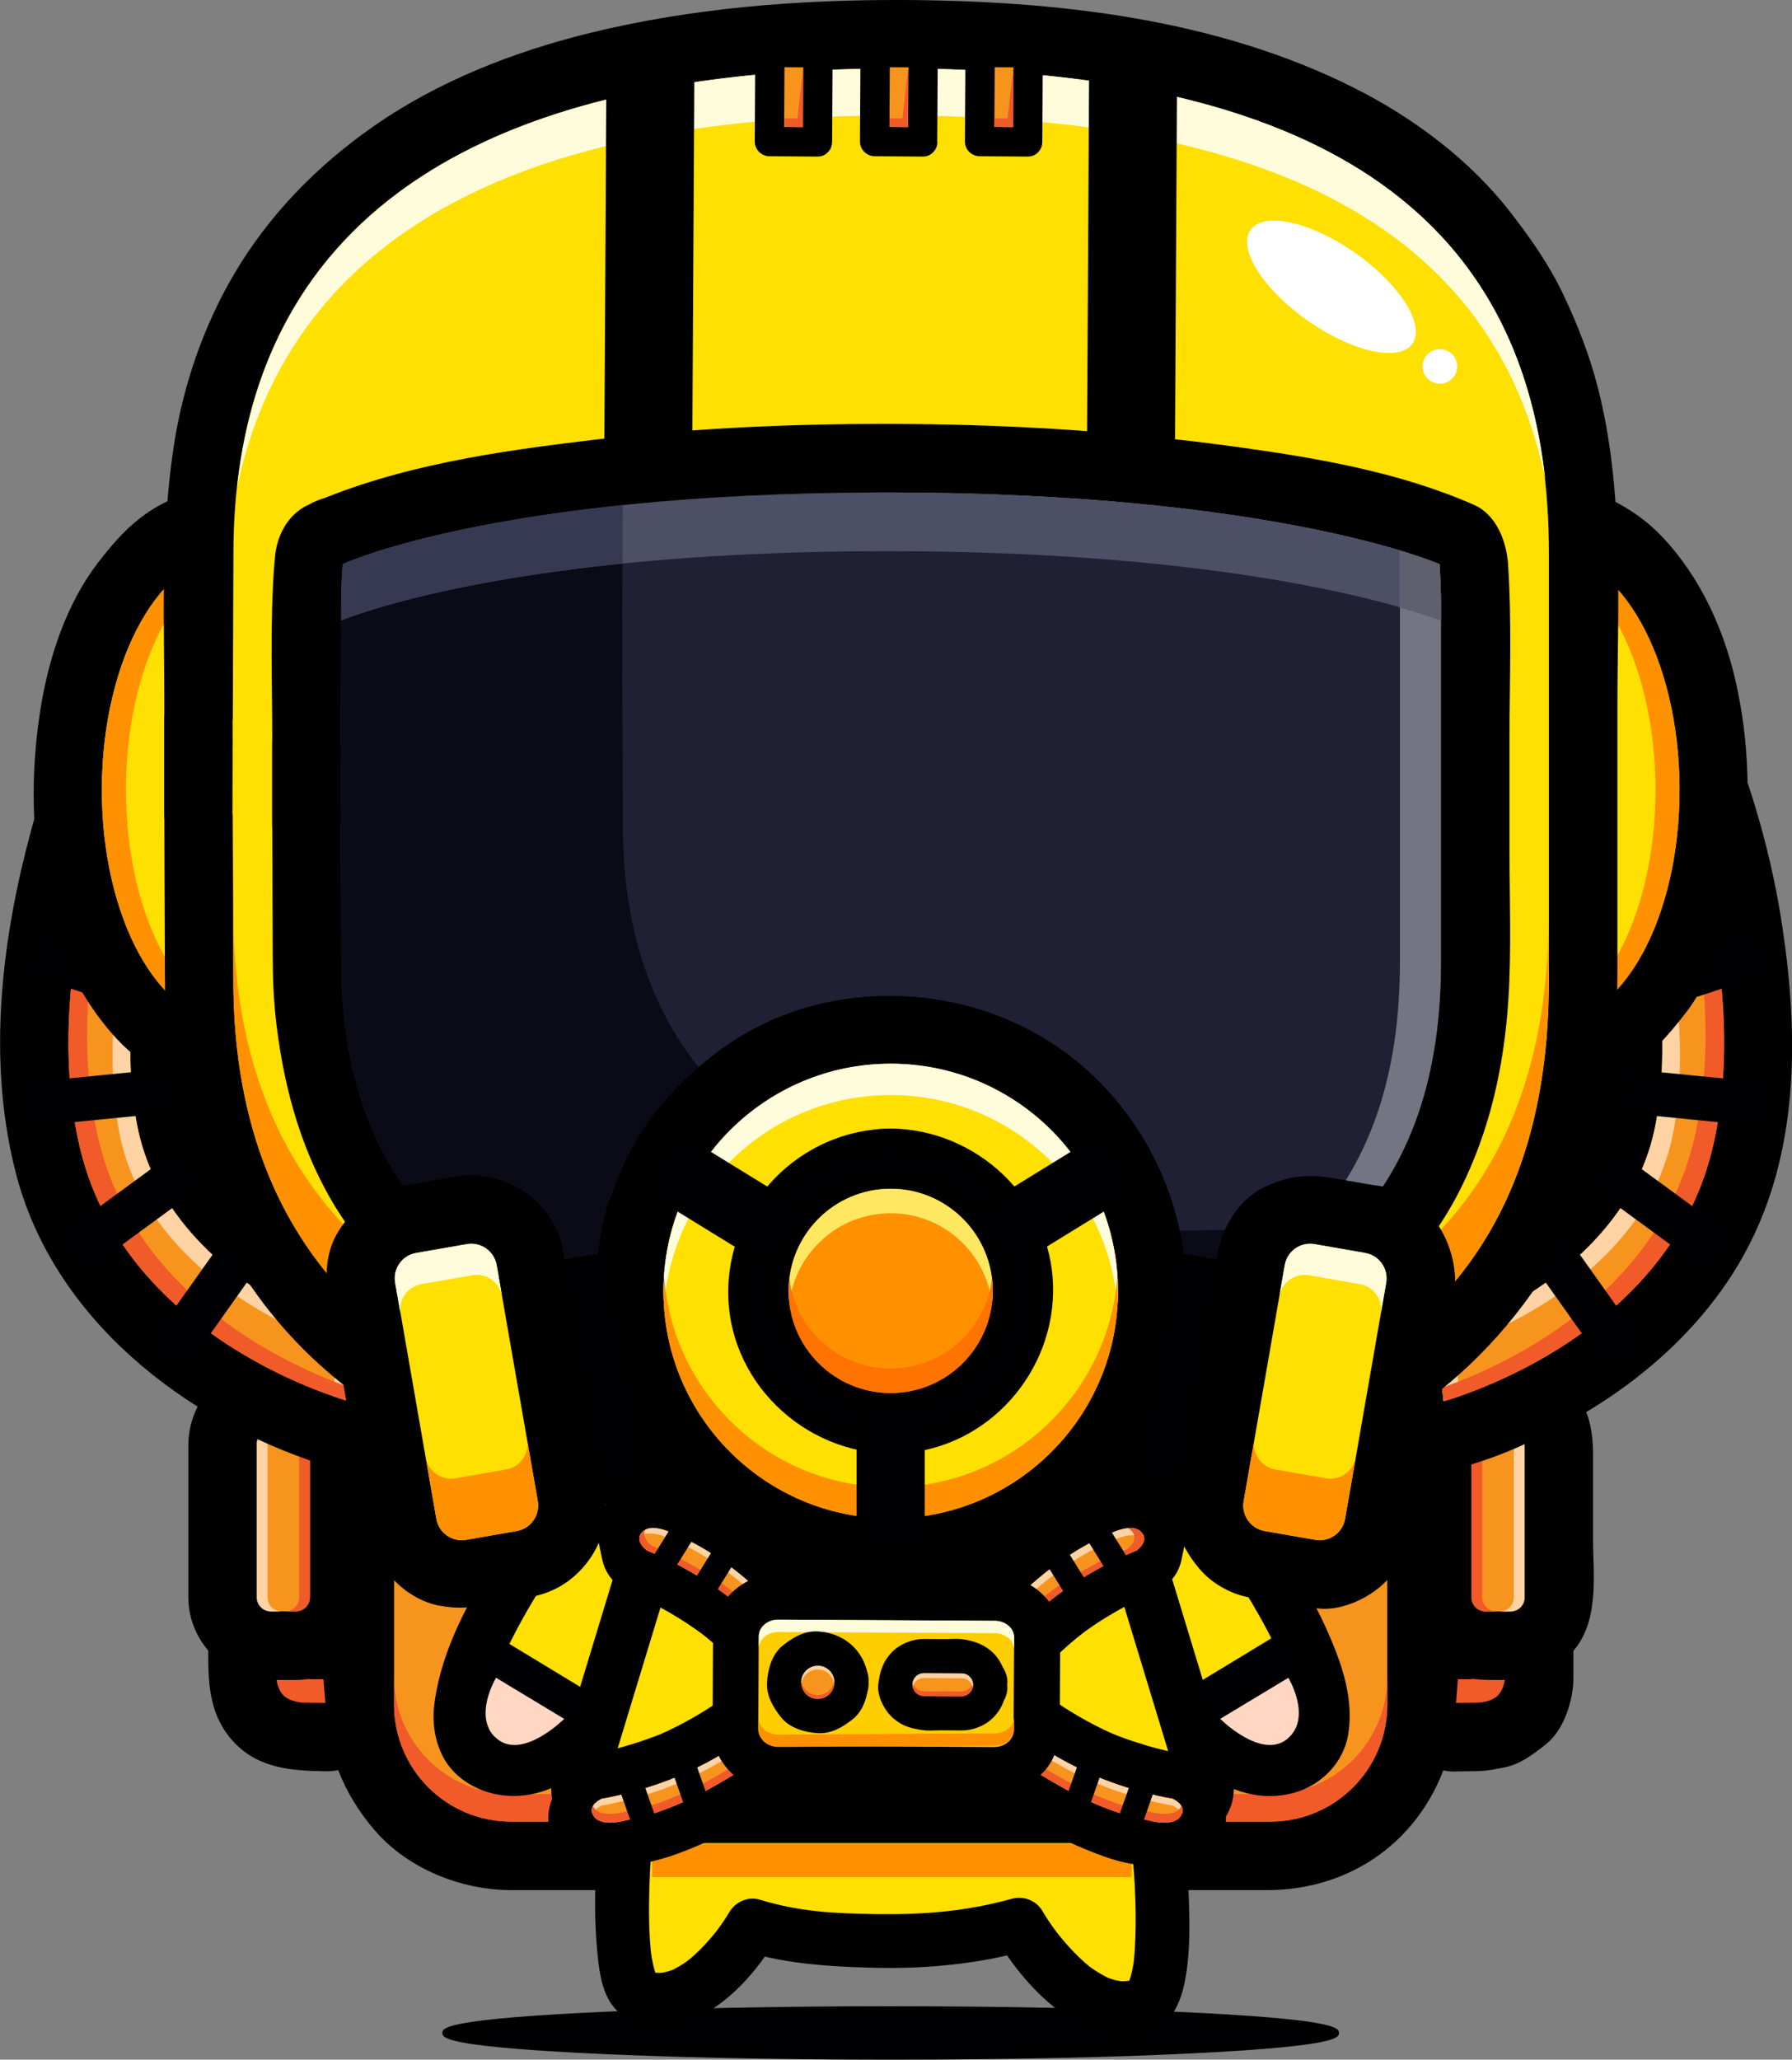 <?xml version="1.0" encoding="UTF-8"?>
<svg id="Layer_1" xmlns="http://www.w3.org/2000/svg" version="1.1" viewBox="0 0 259.56 298.24">
  <rect x="0" y="0" width="259.56" height="298.24" fill="#808080" stroke="none"/>
  <!-- Generator: Adobe Illustrator 29.6.1, SVG Export Plug-In . SVG Version: 2.1.1 Build 9)  -->
  <defs>
    <style>
      .st0 {
        fill: #ffd3a4;
      }

      .st1 {
        fill: #f15a29;
      }

      .st2 {
        fill: #ffd7c3;
      }

      .st3 {
        fill: #ffce00;
      }

      .st4 {
        fill: #000002;
      }

      .st5 {
        fill: #0b0b17;
      }

      .st6 {
        fill: #ff9100;
      }

      .st7 {
        fill: #4d4f66;
      }

      .st8 {
        fill: #ffe000;
      }

      .st9 {
        fill: #fff;
      }

      .st10 {
        fill: #1f2034;
      }

      .st11 {
        fill: #fdc361;
      }

      .st12 {
        fill: #ffe861;
      }

      .st13 {
        fill: #f7941e;
      }

      .st14 {
        fill: #fde5d2;
      }

      .st15 {
        fill: #363951;
      }

      .st16 {
        fill: #5e606d;
      }

      .st17 {
        fill: #747582;
      }

      .st18 {
        fill: #e6e7e8;
      }

      .st19 {
        fill: #ff7300;
      }

      .st20 {
        fill: #fffcdc;
      }
    </style>
  </defs>
  <g>
    <g>
      <g>
        <g>
          <g>
            <g>
              <g>
                <path class="st14" d="M47.13,193.77l-3.24.05s-1.78.09-2.73.96c-.96.87-1.11,2.41-1.11,2.41v3.65h3.56l.06-2.83s.14-.28.54-.53c.39-.24.89-.26.89-.26h1.75l.28-3.45Z"/>
                <path d="M47.13,183.86c-1.04.02-2.09.03-3.13.04-1.21.02-2.42.26-3.61.47-2.48.46-4.34,1.89-6.25,3.39-2.63,2.07-4.01,6.4-4.01,9.65v3.42c0,5.41,4.51,9.92,9.91,9.92h3.56c5.5,0,9.8-4.51,9.92-9.92.02-.94.04-1.89.06-2.83-.45,1.67-.9,3.33-1.35,5.01.02-.03.03-.06.05-.08-.51.67-1.03,1.34-1.55,2,.14-.18.3-.32.49-.45-.67.52-1.33,1.03-2.01,1.55.13-.06.27-.12.41-.18-.79.33-1.58.66-2.37,1,.12-.02.23-.05.34-.07-.88.12-1.76.24-2.64.35.63-.05,1.26-.01,1.89-.01,2.62,0,5.16-1.05,7.01-2.9,1.97-1.97,2.68-4.31,2.9-7.01.09-1.14.19-2.3.28-3.45.44-5.39-4.84-9.92-9.92-9.92-2.62,0-5.16,1.05-7.01,2.9-1.97,1.97-2.68,4.31-2.9,7.01-.1,1.15-.19,2.3-.28,3.45,3.3-3.3,6.61-6.61,9.92-9.91h-1.7c-4.12,0-7.79,2.22-9.99,5.61-1.54,2.38-1.41,5.22-1.47,7.92,3.31-3.3,6.61-6.61,9.92-9.92h-3.56c3.3,3.31,6.61,6.62,9.92,9.92,0-1.21-.13-2.49,0-3.69-.12.88-.24,1.76-.36,2.64.06-.39.16-.76.3-1.14-.33.79-.67,1.58-1,2.37.16-.35.32-.64.54-.95-.52.67-1.03,1.34-1.55,2,.16-.19.33-.36.54-.5-.67.52-1.34,1.03-2.01,1.55.2-.13.41-.25.63-.34-.79.34-1.58.66-2.37,1,.48-.18.96-.29,1.48-.37-.88.12-1.76.24-2.64.35,1.18-.13,2.4-.06,3.59-.08,5.41-.07,9.92-4.45,9.92-9.92s-4.51-9.99-9.92-9.92Z"/>
              </g>
              <path class="st18" d="M47.13,193.77l-3.24.05s-1.78.09-2.73.96c-.96.87-1.11,2.41-1.11,2.41v3.65h3.56l.06-2.83s.14-.28.54-.53c.39-.24.89-.26.89-.26h1.75l.28-3.45Z"/>
            </g>
            <g>
              <g>
                <path class="st14" d="M47.13,246.58l-3.24-.04s-1.78-.08-2.73-.95c-.96-.88-1.11-2.41-1.11-2.41v-3.65h3.56l.06,2.83s.14.28.54.53c.39.25.89.26.89.26h1.75l.28,3.45Z"/>
                <path d="M47.13,236.66c-1.18-.02-2.4.05-3.59-.08.88.12,1.76.24,2.64.35-.51-.07-.99-.2-1.48-.37.79.34,1.58.66,2.37,1-.22-.09-.43-.2-.63-.34.67.52,1.34,1.03,2.01,1.55-.21-.14-.39-.3-.54-.5.52.66,1.03,1.33,1.55,2-.22-.31-.38-.6-.54-.95.33.79.67,1.58,1,2.37-.14-.38-.24-.75-.3-1.14.12.88.24,1.76.36,2.63-.14-1.2,0-2.48,0-3.69-3.31,3.31-6.62,6.62-9.92,9.92h3.56c-3.31-3.31-6.61-6.62-9.92-9.92.06,2.7-.07,5.54,1.47,7.92,2.31,3.57,5.76,5.27,9.95,5.62.57.05,1.17,0,1.75,0-3.31-3.3-6.62-6.61-9.92-9.92.09,1.15.18,2.3.28,3.45.22,2.71.93,5.04,2.9,7.02,1.86,1.85,4.4,2.9,7.01,2.9,5.08,0,10.36-4.52,9.92-9.92-.09-1.14-.19-2.3-.28-3.45-.22-2.71-.93-5.04-2.9-7.01-1.85-1.85-4.4-2.9-7.01-2.9-.63,0-1.27.04-1.89-.02.88.12,1.76.24,2.64.35-.12-.02-.23-.05-.34-.07.79.33,1.58.67,2.37,1-.13-.06-.27-.12-.41-.18.67.51,1.34,1.03,2.01,1.55-.19-.12-.35-.27-.49-.45.52.67,1.04,1.34,1.55,2.01-.02-.03-.03-.05-.05-.08.45,1.67.9,3.34,1.35,5.01-.02-.94-.04-1.89-.06-2.83-.12-5.4-4.42-9.92-9.92-9.92h-3.56c-5.4,0-9.91,4.51-9.91,9.92,0,4.71.27,9.11,3.74,12.8,3.59,3.81,8.43,4.12,13.25,4.19,5.41.08,9.92-4.57,9.92-9.92s-4.51-9.84-9.92-9.92Z"/>
              </g>
              <path class="st1" d="M47.13,246.58l-3.24-.04s-1.78-.08-2.73-.95c-.96-.88-1.11-2.41-1.11-2.41v-3.65h3.56l.06,2.83s.14.28.54.53c.39.25.89.26.89.26h1.75l.28,3.45Z"/>
            </g>
          </g>
          <g>
            <g>
              <path class="st14" d="M39.25,207.01h3.59c1.13,0,2.05.92,2.05,2.05v22.22c0,1.13-.92,2.05-2.05,2.05h-3.59c-1.13,0-2.05-.92-2.05-2.05v-22.23c0-1.13.92-2.05,2.05-2.05Z"/>
              <path d="M34.97,231.29c-.01.13-.02.25-.03.37.11-.88.23-1.76.36-2.64-.03.12-.07.23-.1.35.33-.79.66-1.57,1-2.37-.08.22-.2.42-.35.61.52-.67,1.03-1.34,1.55-2.01-.08.09-.16.17-.24.25.67-.51,1.34-1.03,2.01-1.55-.18.16-.38.27-.61.36.79-.34,1.58-.67,2.37-1-.12.03-.23.06-.35.09.88-.12,1.76-.24,2.64-.35-1.4.12-2.92.12-4.32,0,.88.12,1.75.24,2.64.35-.12-.03-.23-.06-.35-.09.79.33,1.58.66,2.37,1-.23-.09-.43-.2-.61-.36.67.52,1.34,1.04,2.01,1.55-.08-.08-.16-.16-.24-.25.52.67,1.03,1.34,1.55,2.01-.15-.19-.27-.39-.35-.61.33.79.67,1.58,1,2.37-.03-.12-.06-.23-.1-.35.12.88.24,1.76.35,2.64-.34-3.77-.03-7.7-.03-11.48s-.31-7.71.03-11.48c-.11.88-.24,1.76-.35,2.64.03-.12.07-.23.1-.35-.33.79-.67,1.58-1,2.37.08-.22.2-.43.35-.61-.51.66-1.03,1.34-1.55,2,.08-.08.16-.16.24-.25-.67.52-1.33,1.04-2.01,1.56.18-.16.38-.28.61-.36-.79.34-1.58.67-2.37,1,.12-.03.23-.06.35-.09-.88.12-1.76.23-2.64.35,1.41-.13,2.92-.13,4.32,0-.88-.12-1.75-.24-2.64-.35.12.03.23.06.35.09-.79-.33-1.58-.66-2.37-1,.22.08.42.2.61.36-.67-.52-1.34-1.04-2.01-1.56.08.09.16.17.24.25-.51-.66-1.03-1.34-1.55-2,.15.18.27.38.35.61-.33-.79-.66-1.58-1-2.37.03.12.06.23.1.35-.12-.88-.24-1.76-.36-2.64.33,3.68.03,7.51.03,11.2v11.4c0,5.41,4.51,9.92,9.92,9.92s9.92-4.51,9.92-9.92v-20.84c0-3.56-.76-7.09-3.39-9.73-2.41-2.41-5.55-3.64-8.95-3.64h-3c-6.77,0-12.19,5.43-12.19,12.2v22c0,6.54,5.48,11.97,12,11.97h3.46c2.17,0,4.64-.56,6.43-1.84,3.65-2.58,5.24-5.7,5.64-10.13.48-5.39-4.88-9.92-9.92-9.92-2.62,0-5.16,1.05-7.01,2.9-1.99,1.99-2.66,4.3-2.9,7.02Z"/>
            </g>
            <path class="st13" d="M39.25,207.01h3.59c1.13,0,2.05.92,2.05,2.05v22.22c0,1.13-.92,2.05-2.05,2.05h-3.59c-1.13,0-2.05-.92-2.05-2.05v-22.23c0-1.13.92-2.05,2.05-2.05Z"/>
            <path class="st0" d="M38.76,231.29v-22.23c0-1.14.92-2.05,2.05-2.05h-1.56c-1.13,0-2.05.92-2.05,2.05v22.23c0,1.14.92,2.05,2.05,2.05h1.56c-1.13,0-2.05-.91-2.05-2.05Z"/>
            <path class="st1" d="M43.33,231.29v-22.23c0-1.14-.92-2.05-2.05-2.05h1.56c1.13,0,2.05.92,2.05,2.05v22.23c0,1.14-.92,2.05-2.05,2.05h-1.56c1.13,0,2.05-.91,2.05-2.05Z"/>
          </g>
        </g>
        <g>
          <g>
            <g>
              <g>
                <path class="st14" d="M210.9,193.77l3.24.05s1.78.09,2.73.96c.96.87,1.1,2.41,1.1,2.41v3.65h-3.56l-.06-2.83s-.14-.28-.54-.53c-.4-.24-.89-.26-.89-.26h-1.75l-.28-3.45Z"/>
                <path d="M210.9,203.69c1.19.02,2.41-.05,3.58.08-.88-.12-1.75-.24-2.64-.35.51.08,1,.19,1.48.37-.79-.34-1.58-.66-2.37-1,.23.09.44.2.64.34-.67-.52-1.34-1.03-2.01-1.55.21.14.38.3.54.5-.51-.66-1.03-1.33-1.55-2,.22.31.38.6.53.95-.33-.79-.67-1.58-1-2.37.13.38.24.75.29,1.14-.12-.88-.24-1.75-.35-2.64.13,1.21,0,2.49,0,3.69,3.31-3.3,6.61-6.61,9.92-9.92h-3.56c3.31,3.31,6.61,6.62,9.91,9.92-.06-2.7.08-5.54-1.47-7.92-2.31-3.56-5.76-5.27-9.95-5.61-.58-.05-1.17,0-1.75,0,3.31,3.3,6.61,6.61,9.92,9.91-.1-1.14-.19-2.3-.28-3.45-.22-2.71-.93-5.04-2.9-7.01-1.85-1.85-4.4-2.9-7.01-2.9-5.07,0-10.36,4.53-9.92,9.92.09,1.15.19,2.3.28,3.45.23,2.71.94,5.04,2.91,7.01,1.85,1.85,4.39,2.9,7.01,2.9.63,0,1.27-.04,1.89.01-.88-.12-1.76-.24-2.64-.35.12.02.23.04.35.07-.79-.33-1.58-.67-2.37-1,.14.06.27.12.41.18-.67-.52-1.34-1.03-2.01-1.55.19.12.35.27.49.45-.51-.66-1.03-1.33-1.55-2,.02.02.04.05.05.08-.45-1.68-.9-3.34-1.36-5.01.02.94.04,1.89.07,2.83.12,5.41,4.42,9.92,9.92,9.92h3.56c5.41,0,9.92-4.51,9.92-9.92,0-4.7-.27-9.1-3.74-12.79-3.59-3.81-8.43-4.12-13.25-4.19-5.41-.08-9.92,4.57-9.92,9.92s4.51,9.84,9.92,9.92Z"/>
              </g>
              <path class="st18" d="M210.9,193.77l3.24.05s1.78.09,2.73.96c.96.87,1.1,2.41,1.1,2.41v3.65h-3.56l-.06-2.83s-.14-.28-.54-.53c-.4-.24-.89-.26-.89-.26h-1.75l-.28-3.45Z"/>
            </g>
            <g>
              <g>
                <path class="st14" d="M210.9,246.58l3.24-.04s1.78-.08,2.73-.95c.96-.88,1.1-2.41,1.1-2.41v-3.65h-3.56l-.06,2.83s-.14.28-.54.53c-.4.25-.89.26-.89.26h-1.75l-.28,3.45Z"/>
                <path d="M210.9,256.5c1.04-.01,2.09-.03,3.13-.04,1.21-.02,2.42-.26,3.61-.48,2.48-.45,4.34-1.88,6.25-3.39,2.64-2.06,4.01-6.4,4.01-9.65v-3.43c0-5.4-4.51-9.92-9.92-9.92h-3.56c-5.5,0-9.8,4.51-9.92,9.92-.02.95-.04,1.89-.07,2.83.46-1.67.91-3.34,1.36-5.01-.02.03-.03.05-.05.08.52-.67,1.04-1.34,1.55-2.01-.13.18-.29.33-.49.45.67-.52,1.34-1.03,2.01-1.55-.14.06-.27.12-.41.18.79-.33,1.58-.67,2.37-1-.12.02-.23.05-.35.07.88-.12,1.76-.24,2.64-.35-.62.05-1.26.02-1.89.02-2.62,0-5.16,1.05-7.01,2.9-1.97,1.97-2.68,4.31-2.91,7.01-.09,1.15-.18,2.3-.28,3.45-.44,5.4,4.84,9.92,9.92,9.92,2.62,0,5.16-1.05,7.01-2.9,1.97-1.97,2.68-4.3,2.9-7.02.09-1.14.18-2.3.28-3.45-3.31,3.31-6.61,6.62-9.92,9.92h1.7c4.12,0,7.79-2.22,10-5.62,1.55-2.38,1.41-5.22,1.47-7.92-3.31,3.31-6.61,6.62-9.91,9.92h3.56c-3.31-3.31-6.61-6.62-9.92-9.92,0,1.21.13,2.49,0,3.69.12-.88.23-1.75.35-2.63-.06.39-.16.76-.29,1.14.33-.79.66-1.58,1-2.37-.15.35-.32.64-.53.95.51-.67,1.03-1.34,1.55-2-.16.19-.33.35-.54.5.67-.52,1.34-1.03,2.01-1.55-.2.13-.41.24-.64.34.79-.34,1.58-.66,2.37-1-.48.17-.97.29-1.48.37.88-.12,1.76-.24,2.64-.35-1.18.13-2.4.06-3.58.08-5.41.08-9.92,4.46-9.92,9.92s4.51,10,9.92,9.92Z"/>
              </g>
              <path class="st1" d="M210.9,246.58l3.24-.04s1.78-.08,2.73-.95c.96-.88,1.1-2.41,1.1-2.41v-3.65h-3.56l-.06,2.83s-.14.28-.54.53c-.4.25-.89.26-.89.26h-1.75l-.28,3.45Z"/>
            </g>
          </g>
          <g>
            <g>
              <path class="st14" d="M213.13,231.29c0,1.14.92,2.05,2.06,2.05h3.59c1.13,0,2.05-.91,2.05-2.05v-22.23c0-1.14-.92-2.05-2.05-2.05h-3.59c-1.13,0-2.06.92-2.06,2.05v22.23Z"/>
              <path d="M203.21,231.29c.2,2.25.49,4.42,1.84,6.33,1.7,2.41,3.86,4.36,6.78,5.16,1.75.48,3.39.48,5.15.48,1.61,0,3.22.05,4.8-.39,2.15-.59,4-1.66,5.57-3.24,2.3-2.3,3.11-5.18,3.39-8.34.25-2.82,0-5.77,0-8.59v-12.25c0-3.56-.76-7.09-3.39-9.73-2.41-2.41-5.54-3.64-8.95-3.64h-3c-2.38,0-4.14.63-6.26,1.63-3.76,1.79-5.55,6.12-5.89,9.97-.05.49-.03.99-.03,1.48v21.11c0,5.41,4.51,9.92,9.92,9.92s9.92-4.51,9.92-9.92v-11.11c0-3.79-.31-7.71.03-11.48-.12.88-.24,1.76-.35,2.64.03-.12.07-.23.1-.35-.33.79-.66,1.58-1,2.37.08-.22.2-.43.35-.61-.51.66-1.03,1.34-1.55,2,.08-.08.16-.16.25-.25-.67.52-1.34,1.04-2.01,1.56.18-.16.38-.28.61-.36-.79.34-1.58.67-2.37,1,.11-.03.23-.06.34-.09-.88.12-1.75.23-2.63.35,1.41-.13,2.92-.13,4.33,0-.88-.12-1.76-.24-2.64-.35.12.03.23.06.35.09-.79-.33-1.58-.66-2.37-1,.22.08.42.2.6.36-.67-.52-1.33-1.04-2-1.56.08.09.16.17.25.25-.52-.66-1.03-1.34-1.55-2,.15.18.27.38.35.61-.33-.79-.66-1.58-1-2.37.03.12.06.23.1.35-.12-.88-.24-1.76-.36-2.64.34,3.77.03,7.7.03,11.48s.31,7.71-.03,11.48c.12-.88.24-1.76.36-2.64-.03.12-.07.23-.1.35.33-.79.66-1.57,1-2.37-.08.22-.2.42-.35.61.52-.67,1.03-1.34,1.55-2.01-.08.09-.16.17-.25.25.67-.51,1.34-1.03,2-1.55-.18.16-.38.27-.6.36.79-.34,1.58-.67,2.37-1-.12.03-.23.06-.35.09.88-.12,1.76-.24,2.64-.35-1.41.12-2.92.12-4.33,0,.88.12,1.75.24,2.63.35-.11-.03-.23-.06-.34-.09.79.33,1.58.66,2.37,1-.23-.09-.43-.2-.61-.36.67.52,1.34,1.04,2.01,1.55-.08-.08-.16-.16-.25-.25.51.67,1.03,1.34,1.55,2.01-.15-.19-.27-.39-.35-.61.33.79.67,1.58,1,2.37-.03-.12-.06-.23-.1-.35.12.88.24,1.76.35,2.64-.01-.12-.02-.24-.03-.37-.25-2.71-.92-5.03-2.91-7.02-1.85-1.85-4.39-2.9-7.01-2.9-5.04,0-10.4,4.53-9.92,9.92Z"/>
            </g>
            <path class="st13" d="M213.13,231.29c0,1.14.92,2.05,2.06,2.05h3.59c1.13,0,2.05-.91,2.05-2.05v-22.23c0-1.14-.92-2.05-2.05-2.05h-3.59c-1.13,0-2.06.92-2.06,2.05v22.23Z"/>
            <path class="st0" d="M219.27,231.29v-22.23c0-1.14-.92-2.05-2.05-2.05h1.56c1.13,0,2.05.92,2.05,2.05v22.23c0,1.14-.92,2.05-2.05,2.05h-1.56c1.13,0,2.05-.91,2.05-2.05Z"/>
            <path class="st1" d="M214.69,231.29v-22.23c0-1.14.92-2.05,2.05-2.05h-1.55c-1.13,0-2.06.92-2.06,2.05v22.23c0,1.14.92,2.05,2.06,2.05h1.55c-1.13,0-2.05-.91-2.05-2.05Z"/>
          </g>
        </g>
      </g>
      <g>
        <g>
          <path class="st14" d="M200.94,206.41v40.44c0,9.34-7.58,16.92-16.92,16.92h-110.01c-9.35,0-16.93-7.58-16.93-16.92v-40.44h143.86Z"/>
          <path d="M191.02,206.41v39.87c0,.97-.04,1.95-.16,2.93.12-.88.24-1.76.35-2.64-.21,1.39-.57,2.74-1.09,4.05.33-.79.67-1.58,1-2.37-.59,1.39-1.33,2.67-2.23,3.88.52-.67,1.03-1.34,1.55-2-.92,1.17-1.96,2.21-3.14,3.14.67-.52,1.34-1.03,2.01-1.55-1.21.91-2.49,1.64-3.88,2.23.79-.33,1.58-.67,2.37-1-1.31.53-2.66.88-4.05,1.1.87-.12,1.75-.24,2.63-.36-3.28.42-6.72.17-10.02.17h-95c-3.19,0-6.53.24-9.71-.17.88.12,1.75.24,2.64.36-1.4-.21-2.74-.57-4.06-1.1.79.33,1.58.67,2.37,1-1.39-.59-2.67-1.33-3.88-2.23.67.52,1.34,1.03,2.01,1.55-1.17-.93-2.22-1.97-3.14-3.14.52.66,1.03,1.33,1.55,2-.91-1.21-1.65-2.49-2.23-3.88.33.79.67,1.58,1,2.37-.52-1.31-.88-2.66-1.09-4.05.12.88.23,1.75.35,2.64-.28-2.22-.16-4.51-.16-6.75v-36.05c-3.31,3.31-6.61,6.61-9.92,9.92h143.86c5.41,0,9.92-4.51,9.92-9.92s-4.51-9.92-9.92-9.92H57.08c-5.4,0-9.92,4.51-9.92,9.92v39.87c0,7.1,2.5,13.38,7.1,18.73,4.79,5.59,12.55,8.68,19.82,8.68h109.39c5.04,0,9.96-1.22,14.3-3.79,8.09-4.78,12.98-13.72,13.08-23.05.02-1.85,0-3.7,0-5.55v-34.89c0-5.4-4.51-9.92-9.92-9.92s-9.92,4.51-9.92,9.92Z"/>
        </g>
        <path class="st13" d="M200.94,206.41v40.44c0,9.34-7.58,16.92-16.92,16.92h-110.01c-9.35,0-16.93-7.58-16.93-16.92v-40.44h143.86Z"/>
        <path class="st1" d="M74.01,259.78h110.01c9.34,0,16.92-7.57,16.92-16.93v3.99c0,9.34-7.58,16.92-16.92,16.92h-110.01c-9.35,0-16.93-7.58-16.93-16.92v-3.99c0,9.35,7.57,16.93,16.93,16.93Z"/>
      </g>
    </g>
    <g>
      <g>
        <g>
          <path class="st9" d="M26.88,112.63s-11.34,27.51-7.04,50.17c4.29,22.66,31.7,31.01,31.7,31.01l-.98,9.08s-32.12-8.53-38.91-36.39c-6.79-27.86,8.51-61.17,8.51-61.17l6.71,7.3Z"/>
          <path d="M17.32,109.99c-3.25,7.91-5.4,16.44-6.79,24.86-2.47,15.05-3.04,32.05,5.91,45.21,5.11,7.51,12.17,13.48,20.09,17.88,3.91,2.17,8.1,4.13,12.38,5.44-2.42-3.19-4.85-6.37-7.28-9.57-.33,3.03-.65,6.05-.98,9.08,4.18-3.19,8.37-6.38,12.56-9.56-2.26-.61-4.46-1.47-6.61-2.38.79.34,1.58.66,2.37,1-5.35-2.27-10.44-5.15-15.06-8.69.67.52,1.34,1.03,2,1.55-3.5-2.71-6.7-5.8-9.44-9.29.52.67,1.04,1.34,1.55,2-2.31-3-4.25-6.25-5.73-9.73.33.79.67,1.58,1,2.37-1.65-3.96-2.62-8.12-3.2-12.36.12.88.24,1.76.35,2.64-.94-7.23-.69-14.54.27-21.75-.12.88-.24,1.76-.35,2.63,1.5-10.96,4.51-21.82,8.81-32.02-.33.79-.67,1.58-1,2.37.19-.44.38-.89.58-1.33-5.19.67-10.38,1.34-15.58,2,2.24,2.43,4.47,4.87,6.71,7.3,3.66,3.98,10.32,3.7,14.03,0,3.94-3.94,3.65-10.05,0-14.03-2.24-2.43-4.47-4.86-6.71-7.29-1.74-1.89-4.48-2.91-7.01-2.91-3.22,0-7.15,1.83-8.56,4.92-3.38,7.38-5.98,15.18-7.94,23.05-3.75,15.05-5.31,31.32-1.39,46.5,5.42,21.03,24.35,35.72,44.28,42.16.46.15.91.29,1.37.42,2.57.69,5.34.35,7.64-1,3.27-1.92,4.53-4.98,4.92-8.57.33-3.03.65-6.04.98-9.08.47-4.4-3.39-8.37-7.28-9.56-1.36-.41-2.68-.95-3.98-1.5.79.33,1.58.66,2.37,1-4.78-2.03-9.33-4.62-13.44-7.79.67.52,1.34,1.03,2.01,1.55-2.96-2.31-5.66-4.92-7.96-7.88.51.67,1.03,1.33,1.55,2.01-1.75-2.3-3.23-4.77-4.37-7.43.33.79.66,1.58,1,2.37-1.21-2.9-1.93-5.9-2.37-9.01.12.88.24,1.76.35,2.64-.87-6.58-.62-13.22.24-19.77-.12.88-.24,1.75-.35,2.63,1.27-9.42,3.6-18.99,7.22-27.8.95-2.32.21-5.58-1-7.64-1.3-2.22-3.45-3.88-5.93-4.56-2.56-.7-5.35-.35-7.64,1-2.44,1.43-3.53,3.42-4.56,5.92Z"/>
        </g>
        <path class="st13" d="M26.88,112.63s-11.34,27.51-7.04,50.17c4.29,22.66,31.7,31.01,31.7,31.01l-.98,9.08s-32.12-8.53-38.91-36.39c-6.79-27.86,8.51-61.17,8.51-61.17l6.71,7.3Z"/>
        <path class="st0" d="M24.31,113.76s-11.33,27.51-7.04,50.17c4.3,22.67,31.71,31.02,31.71,31.02l-.78,7.2c1.49.51,2.36.75,2.36.75l.98-9.08s-27.41-8.35-31.7-31.01c-4.3-22.66,7.04-50.17,7.04-50.17l-6.71-7.3s-.44.96-1.14,2.68l5.28,5.74Z"/>
        <path class="st1" d="M14.35,165.32c-5.61-23.02,3.87-49.76,7.32-58.35l-1.5-1.63s-15.3,33.31-8.51,61.17c6.79,27.85,38.91,36.39,38.91,36.39l.21-1.96c-7.66-2.66-30.79-12.46-36.43-35.61Z"/>
      </g>
      <rect class="st4" x="19.79" y="184.62" width="21.11" height="6.38" transform="translate(-140.39 103.9) rotate(-54.65)"/>
      <rect class="st4" x="8.58" y="172.04" width="21.11" height="6.38" transform="translate(-99.89 45.21) rotate(-36.24)"/>
      <rect class="st4" x="3.2" y="155.8" width="21.11" height="6.37" transform="translate(-15.63 2.13) rotate(-5.67)"/>
      <rect class="st4" x="11.54" y="130.71" width="6.38" height="21.11" transform="translate(-124.01 110.85) rotate(-71.68)"/>
    </g>
    <g>
      <g>
        <g>
          <path class="st9" d="M232.76,112.63s11.34,27.51,7.04,50.17c-4.3,22.66-31.7,31.01-31.7,31.01l.98,9.08s32.12-8.53,38.91-36.39c6.79-27.86-8.51-61.17-8.51-61.17l-6.71,7.3Z"/>
          <path d="M223.2,115.26c3.63,8.81,5.95,18.38,7.22,27.8-.12-.88-.24-1.75-.35-2.63.85,6.55,1.11,13.2.24,19.77.12-.88.24-1.76.35-2.64-.44,3.11-1.15,6.11-2.37,9.01.33-.79.67-1.58,1-2.37-1.15,2.66-2.62,5.13-4.37,7.43.52-.68,1.03-1.34,1.55-2.01-2.3,2.97-5,5.58-7.96,7.88.67-.52,1.34-1.03,2.01-1.55-4.12,3.18-8.66,5.76-13.44,7.79.79-.33,1.58-.67,2.37-1-1.3.55-2.63,1.09-3.98,1.5-3.89,1.19-7.75,5.16-7.28,9.56.33,3.03.65,6.05.98,9.08.3,2.74.89,5,2.9,7.01,2.52,2.52,6.23,3.47,9.65,2.55,5.56-1.48,11.01-4.04,16.03-6.82,10.22-5.68,19.47-13.97,25.07-24.34,7.76-14.37,7.72-31.18,5.37-46.92-1.52-10.22-4.41-20.33-8.36-29.87-.58-1.4-1.15-2.8-1.78-4.18-1.02-2.23-3.65-3.94-5.92-4.56-3.31-.91-7.29-.02-9.65,2.55-2.23,2.43-4.47,4.86-6.71,7.29-3.65,3.98-3.94,10.08,0,14.03,3.7,3.7,10.37,3.98,14.03,0,2.23-2.43,4.47-4.87,6.71-7.3-5.2-.66-10.39-1.33-15.58-2,.2.44.39.88.57,1.33-.33-.79-.66-1.58-1-2.37,4.3,10.2,7.3,21.07,8.8,32.02-.12-.87-.23-1.76-.35-2.63.96,7.21,1.21,14.53.27,21.75.12-.88.24-1.76.35-2.64-.58,4.24-1.56,8.4-3.21,12.36.33-.79.67-1.58,1-2.37-1.48,3.49-3.42,6.74-5.73,9.73.52-.66,1.03-1.33,1.55-2-2.74,3.49-5.93,6.58-9.44,9.29.67-.52,1.34-1.03,2.01-1.55-4.62,3.54-9.71,6.42-15.06,8.69.79-.33,1.58-.66,2.37-1-2.15.91-4.35,1.77-6.61,2.38,4.19,3.19,8.37,6.37,12.56,9.56-.33-3.03-.65-6.04-.98-9.08-2.42,3.19-4.85,6.38-7.28,9.57,6.21-1.9,12.34-5.03,17.67-8.73,5.59-3.88,10.21-8.31,14.23-13.79,2.12-2.88,3.54-6.04,4.92-9.33,1.52-3.64,2.08-7.45,2.59-11.33,1.52-11.41-.18-23.25-2.86-34.36-1.29-5.36-2.86-10.75-4.96-15.86-1.03-2.51-2.12-4.5-4.56-5.92-2.29-1.35-5.08-1.7-7.64-1-2.48.68-4.63,2.34-5.93,4.56-1.21,2.06-1.95,5.32-1,7.64Z"/>
        </g>
        <path class="st13" d="M232.76,112.63s11.34,27.51,7.04,50.17c-4.3,22.66-31.7,31.01-31.7,31.01l.98,9.08s32.12-8.53,38.91-36.39c6.79-27.86-8.51-61.17-8.51-61.17l-6.71,7.3Z"/>
        <path class="st0" d="M235.33,113.76s11.33,27.51,7.04,50.17c-4.3,22.67-31.71,31.02-31.71,31.02l.78,7.2c-1.49.51-2.36.75-2.36.75l-.98-9.08s27.41-8.35,31.7-31.01c4.3-22.66-7.04-50.17-7.04-50.17l6.71-7.3s.44.96,1.14,2.68l-5.28,5.74Z"/>
        <path class="st1" d="M245.3,165.32c5.61-23.02-3.86-49.76-7.32-58.35l1.5-1.63s15.3,33.31,8.51,61.17c-6.79,27.85-38.91,36.39-38.91,36.39l-.22-1.96c7.66-2.66,30.79-12.46,36.43-35.61Z"/>
      </g>
      <rect class="st4" x="226.11" y="177.25" width="6.37" height="21.11" transform="translate(-66.39 167.35) rotate(-35.36)"/>
      <rect class="st4" x="237.32" y="164.67" width="6.37" height="21.11" transform="translate(-42.94 265.81) rotate(-53.8)"/>
      <rect class="st4" x="242.71" y="148.43" width="6.37" height="21.11" transform="translate(63.41 387.98) rotate(-84.33)"/>
      <rect class="st4" x="234.36" y="138.08" width="21.11" height="6.38" transform="translate(-31.99 84.15) rotate(-18.32)"/>
    </g>
    <g>
      <g>
        <g>
          <path class="st9" d="M33.83,80.24s-.1,0-.16,0c-10.35-.05-18.81,15.07-18.92,33.8-.1,18.72,8.2,33.95,18.55,34,.05,0,.1,0,.16,0l.38-67.79Z"/>
          <path d="M33.83,70.33c-3.79-.11-7.61,1.1-10.89,2.93-3.65,2.04-6.31,5.03-8.8,8.29-4.43,5.8-6.94,13.26-8.15,20.39-2.78,16.33-.79,35.73,10.87,48.43,4.16,4.53,10.37,7.71,16.6,7.58,5.43-.1,9.89-4.43,9.92-9.92.08-13.22.15-26.45.23-39.67.05-9.37.1-18.75.16-28.12.03-5.4-4.53-9.92-9.92-9.92s-9.89,4.52-9.92,9.92c-.08,13.23-.15,26.45-.23,39.68-.05,9.37-.1,18.74-.16,28.11,3.31-3.31,6.61-6.61,9.92-9.92-.5.01-1-.03-1.5-.09.88.12,1.75.23,2.64.35-1-.15-1.94-.41-2.87-.8.79.34,1.58.67,2.37,1-1.05-.46-2.02-1.04-2.94-1.73.67.52,1.34,1.03,2.01,1.55-1.34-1.03-2.5-2.24-3.54-3.56.52.68,1.03,1.34,1.55,2.01-1.64-2.12-2.92-4.46-3.98-6.91.33.79.66,1.58,1,2.37-1.66-3.96-2.7-8.11-3.31-12.35.12.88.24,1.76.35,2.64-.72-5.38-.72-10.82-.03-16.2-.12.88-.24,1.75-.36,2.64.59-4.29,1.62-8.5,3.26-12.51-.33.79-.66,1.58-1,2.37,1.1-2.6,2.44-5.08,4.16-7.33-.52.67-1.03,1.33-1.55,2.01,1.05-1.34,2.21-2.56,3.55-3.61-.67.52-1.34,1.03-2.01,1.55,1-.75,2.05-1.39,3.2-1.87-.79.33-1.58.66-2.37,1,.93-.37,1.88-.63,2.87-.76-.88.12-1.76.24-2.64.35.5-.05,1-.09,1.51-.08,5.41.16,9.92-4.63,9.92-9.92s-4.52-9.76-9.92-9.92Z"/>
        </g>
        <path class="st8" d="M33.83,80.24s-.1,0-.16,0c-10.35-.05-18.81,15.07-18.92,33.8-.1,18.72,8.2,33.95,18.55,34,.05,0,.1,0,.16,0l.38-67.79Z"/>
        <path class="st6" d="M18.24,114.05c.09-16.67,6.82-30.48,15.59-33.28v-.53s-.1,0-.15,0c-10.35-.05-18.81,15.07-18.92,33.8-.1,18.72,8.2,33.95,18.55,34,.05,0,.1,0,.16,0v-.53c-8.74-2.89-15.31-16.79-15.22-33.45Z"/>
      </g>
      <g>
        <g>
          <path class="st9" d="M224.19,80.24c.05,0,.1,0,.16,0,10.34-.05,18.82,15.07,18.92,33.8s-8.2,33.95-18.54,34c-.05,0-.1,0-.16,0l-.38-67.79Z"/>
          <path d="M224.19,90.16c.51-.01,1,.02,1.51.08-.88-.12-1.76-.24-2.64-.35.99.13,1.94.39,2.87.76-.79-.33-1.58-.67-2.37-1,1.15.48,2.21,1.12,3.2,1.87-.67-.52-1.34-1.03-2.01-1.55,1.34,1.05,2.51,2.27,3.55,3.61-.52-.68-1.03-1.34-1.55-2.01,1.72,2.25,3.06,4.73,4.16,7.33-.33-.79-.67-1.58-1-2.37,1.65,4.01,2.68,8.22,3.27,12.51-.12-.88-.24-1.76-.35-2.64.7,5.38.69,10.82-.03,16.2.12-.88.24-1.76.35-2.64-.6,4.24-1.65,8.4-3.31,12.35.33-.79.67-1.58,1-2.37-1.06,2.45-2.34,4.79-3.98,6.91.52-.67,1.03-1.33,1.55-2.01-1.04,1.32-2.2,2.53-3.54,3.56.67-.52,1.34-1.03,2.01-1.55-.92.69-1.89,1.27-2.94,1.73.79-.33,1.58-.66,2.37-1-.93.38-1.88.65-2.87.8.88-.12,1.76-.24,2.64-.35-.5.06-1,.1-1.5.09,3.31,3.31,6.61,6.61,9.92,9.92-.07-13.22-.15-26.45-.22-39.67-.05-9.37-.11-18.75-.16-28.12-.03-5.4-4.49-9.92-9.92-9.92s-9.95,4.52-9.92,9.92c.07,13.23.15,26.45.22,39.68.05,9.37.11,18.74.16,28.11.03,5.49,4.49,9.81,9.92,9.92,3.79.08,7.62-1.12,10.88-3,3.66-2.1,6.22-5.07,8.75-8.35,2.33-3.03,3.83-6.59,5.22-10.11,1.32-3.32,2.17-6.82,2.73-10.35,1.47-9.27,1.3-18.54-.81-27.71-1.74-7.54-5.17-14.95-10.5-20.62-4.21-4.47-10.41-7.65-16.65-7.48-5.4.16-9.92,4.39-9.92,9.92s4.51,10.07,9.92,9.92Z"/>
        </g>
        <path class="st8" d="M224.19,80.24c.05,0,.1,0,.16,0,10.34-.05,18.82,15.07,18.92,33.8s-8.2,33.95-18.54,34c-.05,0-.1,0-.16,0l-.38-67.79Z"/>
        <path class="st6" d="M239.79,114.05c-.1-16.67-6.82-30.48-15.59-33.28v-.53s.1,0,.15,0c10.34-.05,18.82,15.07,18.92,33.8s-8.2,33.95-18.54,34c-.05,0-.1,0-.16,0v-.53c8.74-2.89,15.31-16.79,15.22-33.45Z"/>
      </g>
    </g>
    <g>
      <g>
        <path class="st8" d="M87.31,210.96s-30.52,36.25-17.28,44.06c13.25,7.82,31.78-26.06,31.78-26.06l-14.5-18.01Z"/>
        <path d="M84.55,208.21c-3.68,4.37-7.09,9.01-10.3,13.73-5.02,7.42-10.14,15.71-11.33,24.74-.49,3.7.46,7.84,3.34,10.38,3.51,3.1,8.43,3.73,12.77,2.18,4.53-1.63,8.34-4.84,11.65-8.25,3.38-3.5,6.35-7.42,9.1-11.42,1.92-2.79,3.76-5.66,5.39-8.63.91-1.67.53-3.31-.61-4.72-4.84-6-9.67-12.01-14.5-18.01-1.33-1.66-4.13-1.39-5.51,0-1.62,1.62-1.33,3.86,0,5.51,4.83,6,9.67,12.01,14.5,18-.2-1.57-.41-3.14-.61-4.72-.92,1.69-1.93,3.32-2.96,4.95-1.06,1.67-2.17,3.33-3.32,4.95-.62.88-1.26,1.75-1.92,2.63-.17.22-.33.44-.51.66.63-.81.03-.04-.08.1-.41.53-.83,1.04-1.25,1.55-1.51,1.83-3.11,3.58-4.83,5.22-.79.75-1.61,1.47-2.46,2.15-.72.58.69-.51-.04.04-.21.16-.42.31-.63.46-.48.34-.97.66-1.47.96-.41.25-.84.48-1.26.71-.21.1-.42.2-.63.3-.77.35.86-.35.09-.04-.42.17-.83.3-1.26.42-.37.11-2.05.35-.64.19-.41.05-.83.06-1.24.05-.2,0-.41-.02-.61-.04,1.25.11.52.07.22.01-.41-.08-.81-.2-1.2-.34-.75-.27.87.4.14.05-.26-.12-.5-.27-.74-.41-1.02-.62.48.46-.19-.13-.25-.22-.47-.47-.68-.73.89,1.09.16.16-.02-.17-.55-1.02.25.82-.11-.3-.11-.33-.17-.66-.24-1-.13-.71.12,1.06.05.33-.02-.19-.03-.37-.04-.55-.02-.38-.01-.76,0-1.14.02-.36.23-2,.02-.57.27-1.89.85-3.73,1.51-5.52.18-.47.36-.94.55-1.41-.46,1.11.21-.47.33-.73.48-1.06,1-2.11,1.54-3.14,2.11-4.07,4.57-7.95,7.17-11.72,1.15-1.68,2.35-3.34,3.56-4.98.5-.68,1.01-1.35,1.52-2.02.12-.15.24-.3.35-.46.45-.59-.6.77-.16.2.24-.31.49-.62.73-.93.76-.96,1.52-1.93,2.31-2.87,1.37-1.62,1.6-3.91,0-5.51-1.4-1.4-4.14-1.63-5.51,0Z"/>
      </g>
      <g>
        <path class="st8" d="M171.04,210.96s30.52,36.25,17.28,44.06c-13.24,7.82-31.78-26.06-31.78-26.06l14.5-18.01Z"/>
        <path d="M168.29,213.71c1.05,1.25,2.05,2.52,3.04,3.8.44.57-.61-.79-.16-.2.12.16.24.31.35.46.25.32.5.65.74.98.59.78,1.17,1.56,1.74,2.34,1.25,1.72,2.47,3.46,3.65,5.22,2.56,3.81,4.96,7.75,6.98,11.88.23.48.46.96.68,1.44.12.27.8,1.84.33.73.41.99.78,2,1.11,3.01.28.87.52,1.75.72,2.65.09.41.16.84.23,1.26-.22-1.43,0,.2.03.57.02.38.01.76,0,1.14,0,.18-.02.37-.04.55-.06.73.16-1.04.05-.33-.05.34-.14.67-.24,1-.33,1.13.42-.73-.11.3-.16.32-.9,1.3-.02.17-.21.27-.44.51-.69.73-.65.61.81-.52-.19.13-.17.12-.36.21-.54.31-.94.51.56-.19-.06.05-.39.15-.79.25-1.2.34-.29.06-1.05.13.23-.01-.21.02-.41.03-.62.04-.42.02-.83-.02-1.24-.05,1.41.14-.26-.09-.63-.19-.43-.12-.85-.26-1.26-.42-.78-.29.86.38.09.04-.21-.1-.42-.2-.63-.3-.96-.48-1.86-1.06-2.74-1.67-.21-.15-.42-.3-.62-.46-.74-.55.68.54-.05-.04-.42-.33-.83-.69-1.24-1.03-.91-.8-1.77-1.64-2.62-2.5-1.66-1.7-3.2-3.52-4.68-5.38-.11-.14-.71-.91-.08-.1-.17-.22-.34-.44-.51-.66-.33-.44-.66-.88-.98-1.33-.67-.91-1.32-1.84-1.96-2.78-1.04-1.52-2.05-3.07-3.02-4.65-.77-1.24-1.53-2.49-2.23-3.78-.2,1.58-.41,3.15-.61,4.72,4.83-6,9.67-12,14.5-18,1.33-1.65,1.62-3.89,0-5.51-1.38-1.39-4.18-1.66-5.51,0-4.83,6-9.67,12-14.5,18.01-1.14,1.41-1.52,3.05-.61,4.72,3.09,5.64,6.83,11,10.89,15.98,5.35,6.57,13.89,15.29,23.31,12.72,4-1.09,7.25-4.36,7.91-8.5.67-4.14-.34-8.27-1.84-12.12-3.3-8.43-8.43-16.09-13.81-23.33-1.88-2.54-3.81-5.06-5.85-7.48-1.37-1.63-4.1-1.4-5.51,0-1.6,1.59-1.37,3.88,0,5.51Z"/>
      </g>
      <g>
        <path class="st4" d="M193.52,294.37c0,1.9-28.88,3.45-64.5,3.45s-64.51-1.54-64.51-3.45,28.88-3.45,64.51-3.45,64.5,1.54,64.5,3.45Z"/>
        <path d="M129.01,298.24c-17.24,0-33.45-.36-45.63-1.01-19.3-1.03-19.3-2.22-19.3-2.86s0-1.83,19.3-2.86c12.19-.65,28.39-1.01,45.63-1.01s33.45.36,45.63,1.01c19.3,1.03,19.3,2.22,19.3,2.86s0,1.83-19.3,2.86c-12.19.65-28.39,1.01-45.63,1.01ZM65.05,294.37c2.49,1.48,28.16,3.02,63.97,3.02s61.48-1.54,63.96-3.02c-2.49-1.48-28.16-3.02-63.96-3.02s-61.48,1.54-63.97,3.02Z"/>
      </g>
      <g>
        <path class="st8" d="M96.95,218.65s-12.22,67.58-3.91,70.49c8.31,2.9,16-10.33,16-10.33,0,0,6.62,2.03,18.03,2.23,11.42.2,20.59-2.37,20.59-2.37,0,0,8.51,14.72,17.69,11.69,9.18-3.04-5.41-71.87-5.41-71.87l-63,.17Z"/>
        <path d="M93.19,217.62c-2.39,13.25-4.34,26.62-5.74,40.02-.84,8.07-1.71,16.39-.98,24.51.24,2.64.55,5.91,2.17,8.14,3.29,4.53,9.79,3.54,14.03.94,4-2.45,7.38-6.42,9.73-10.44-1.47.6-2.93,1.19-4.4,1.79,6.06,1.84,12.78,2.23,19.06,2.36,7.16.15,14.71-.58,21.63-2.5-1.46-.59-2.93-1.19-4.4-1.79,4.37,7.52,13.6,17.24,23.17,13.02,2.46-1.08,3.62-4.13,4.12-6.57.69-3.38.75-6.88.67-10.31-.2-9.21-1.48-18.41-2.84-27.5-1.22-8.17-2.65-16.3-4.22-24.4-.48-2.48-.97-4.96-1.5-7.43-.35-1.68-2.1-2.87-3.76-2.86-13.57.04-27.14.07-40.72.11-7.43.02-14.85.04-22.28.06-5.03,0-5.03,7.8,0,7.79,13.57-.04,27.14-.07,40.72-.11,7.43-.02,14.85-.04,22.28-.06-1.25-.95-2.5-1.9-3.76-2.86.87,4.07,1.65,8.16,2.41,12.25.77,4.12,1.49,8.26,2.17,12.39.38,2.3.74,4.61,1.09,6.92.17,1.12.33,2.26.5,3.38.08.57.16,1.13.24,1.7.04.28.08.57.11.85-.15-1.14.02.16.05.38,1.07,8.17,2.12,16.57,1.63,24.83-.04.71-.1,1.42-.19,2.13-.08.7.15-1.07.05-.39-.02.16-.05.31-.07.47-.06.35-.13.69-.2,1.02-.12.51-.26,1.02-.44,1.51-.27.76.5-1.06.08-.21-.1.21-.23.42-.35.61-.17.25.83-.94.21-.31-.57.58.89-.61.34-.25-.71.45,1.34-.45.2-.1-.29.09-.59.14-.89.2,1.04-.2-.19-.02-.44-.02-.3,0-.59-.03-.88-.06,1.06.1.1-.02-.11-.07-.29-.07-.57-.16-.85-.25-.17-.06-1.08-.45-.17-.05-.55-.25-1.08-.55-1.6-.86-.26-.16-.51-.33-.77-.5-.17-.12-.33-.24-.5-.36.38.29.4.31.05.04-1.03-.83-1.97-1.76-2.87-2.73-.46-.49-.89-1-1.31-1.51-.17-.21-.34-.42-.51-.62.7.88-.01-.02-.15-.21-.72-.95-1.4-1.95-2-2.99-.87-1.5-2.72-2.25-4.4-1.79-6.58,1.82-12.62,2.32-19.56,2.23-6.27-.09-11.19-.33-16.99-2.09-1.67-.51-3.54.31-4.4,1.79-.57.97-1.22,1.9-1.9,2.8-.52.7.56-.71,0,0-.17.21-.34.42-.51.62-.37.44-.75.87-1.13,1.29-.41.44-.83.87-1.28,1.28-.22.21-.45.42-.68.62-.14.12-1.19.93-.42.35-.49.37-1,.7-1.54,1-.26.15-.53.29-.8.42-.9.45.77-.28-.17.06-.27.1-.56.18-.84.25-.2.06-1.17.2-.11.07-.29.04-.59.04-.87.04-.2,0-.4-.01-.59-.02.54.08.59.08.14,0-.31-.06-.6-.16-.9-.25,1.25.41.98.44.67.28-.68-.35.84.73.35.29-.63-.58.4.57.22.33-.14-.18-.24-.38-.35-.58-.43-.83.37.96.09.23-.09-.23-.16-.46-.23-.7-.17-.59-.3-1.19-.4-1.79-.06-.36-.23-1.61-.03-.08-.05-.34-.08-.69-.12-1.03-.08-.82-.13-1.64-.17-2.46-.18-3.92,0-7.86.23-11.77.29-4.63.75-9.25,1.27-13.87.26-2.36.55-4.72.85-7.08.07-.55.15-1.11.22-1.67.04-.27.07-.55.11-.83-.15,1.11-.02.15,0-.06.16-1.17.32-2.33.49-3.5.93-6.53,1.95-13.05,3.08-19.55.11-.62.22-1.24.33-1.86.37-2.08-.54-4.19-2.72-4.79-1.9-.52-4.42.63-4.79,2.73Z"/>
      </g>
      <g>
        <g>
          <polygon class="st14" points="158.34 217.84 129.39 217.84 129.15 217.84 100.21 217.84 87.66 259.09 129.15 259.09 129.39 259.09 170.88 259.09 158.34 217.84"/>
          <path d="M158.34,210.04h-58.13c-3.54,0-6.5,2.39-7.52,5.72-3.99,13.15-7.99,26.29-11.99,39.43-.19.61-.37,1.21-.55,1.82-1.48,4.87,2.55,9.87,7.51,9.87h83.22c4.96,0,8.99-4.99,7.52-9.87-4-13.14-8-26.29-11.99-39.43-.18-.61-.37-1.21-.55-1.82-1.24-4.06-5.41-6.59-9.59-5.44-4.01,1.1-6.68,5.52-5.44,9.58,4,13.14,8,26.29,11.99,39.44.18.6.37,1.21.55,1.81,2.5-3.29,5.01-6.58,7.51-9.86h-83.22c2.51,3.29,5.01,6.58,7.51,9.86,4-13.14,8-26.29,11.99-39.43.19-.61.37-1.21.55-1.82-2.51,1.9-5.01,3.82-7.51,5.72h58.13c4.25,0,7.79-3.55,7.79-7.79s-3.54-7.79-7.79-7.79Z"/>
        </g>
        <polygon class="st8" points="158.34 217.84 129.39 217.84 129.15 217.84 100.21 217.84 87.66 259.09 129.15 259.09 129.39 259.09 170.88 259.09 158.34 217.84"/>
      </g>
      <rect class="st6" x="94.44" y="266.98" width="69.47" height="4.84"/>
    </g>
    <g>
      <g>
        <g>
          <path class="st14" d="M130.77,9.92c-76.45-.32-96.96,33.62-96.96,70.23,0,0-.05,10.24-.09,24.03h-.03c0,2.33.01,4.62.02,6.86,0,2.23-.01,4.53-.02,6.85h.03c.04,13.79.09,24.03.09,24.03,0,36.61,20.51,70.55,96.96,70.23,75.66-.31,93.58-33.62,93.58-70.23v-61.78c0-36.61-17.91-69.92-93.58-70.23Z"/>
          <path d="M130.77,0c-15.21-.05-30.62,1.15-45.43,4.8-10.93,2.69-21.85,6.95-31.12,13.41-8.27,5.74-15.34,12.96-20.43,21.68-4.39,7.51-7.27,16-8.6,24.57-2.03,13.09-1.35,26.51-1.39,39.71,3.31-3.31,6.61-6.61,9.92-9.92h-.03c-5.39,0-9.93,4.51-9.92,9.92.01,4.57.01,9.14,0,13.71-.01,5.41,4.52,9.92,9.92,9.92h.03c-3.3-3.31-6.61-6.61-9.92-9.92.02,7.01.05,14.02.08,21.03.01,3.11.01,6.22.23,9.33.32,4.79.98,9.6,2.02,14.28,1.04,4.66,2.69,9.06,4.56,13.45,3.49,8.19,9.03,15.7,15.63,21.65,8.48,7.66,18.52,12.94,29.25,16.73,13.13,4.63,27.24,6.54,41.08,7.34,16.12.95,32.41.22,48.34-2.48,11.87-2,23.65-5.63,34.19-11.52,9.01-5.04,16.62-11.95,22.59-20.33,9.68-13.61,12.5-30.69,12.5-47.03v-37.6c0-15.55,1.06-31.59-2.88-46.79-1.18-4.57-2.91-8.98-4.93-13.24-2.06-4.34-4.75-8.18-7.69-11.97-5.88-7.57-13.94-13.6-22.45-17.91C176.22,2.66,153,.11,130.77,0c-5.41-.03-9.91,4.53-9.91,9.92s4.51,9.89,9.91,9.92c8.79.04,17.59.51,26.32,1.68-.88-.12-1.75-.24-2.64-.35,10.08,1.37,20.09,3.65,29.48,7.61-.79-.33-1.58-.67-2.37-1,5.5,2.34,10.74,5.26,15.48,8.91-.67-.51-1.34-1.03-2.01-1.55,3.68,2.86,7,6.14,9.86,9.82-.52-.67-1.03-1.34-1.55-2.01,2.86,3.73,5.22,7.81,7.05,12.14-.33-.79-.66-1.58-1-2.37,2.33,5.57,3.79,11.44,4.6,17.42-.12-.88-.23-1.76-.36-2.64.89,6.73.8,13.49.8,20.26v37.48c0,7.11.2,14.25-.1,21.36-.12,2.67-.35,5.33-.7,7.98.12-.87.24-1.75.36-2.63-.81,5.97-2.27,11.85-4.6,17.41.33-.79.67-1.58,1-2.37-1.83,4.32-4.19,8.41-7.05,12.13.52-.67,1.03-1.34,1.55-2.01-2.85,3.68-6.18,6.96-9.86,9.82.67-.51,1.34-1.03,2.01-1.55-4.74,3.65-9.98,6.57-15.48,8.92.79-.33,1.58-.67,2.37-1-9.39,3.96-19.4,6.23-29.48,7.61.88-.12,1.76-.24,2.64-.36-17.81,2.37-36.24,2.4-54.05.05.88.12,1.76.24,2.64.35-10.26-1.38-20.45-3.7-30.02-7.71.79.33,1.58.66,2.37,1-5.76-2.44-11.25-5.48-16.21-9.29.67.51,1.34,1.03,2.01,1.55-3.87-3-7.37-6.44-10.37-10.3.52.67,1.03,1.34,1.55,2.01-2.95-3.83-5.38-8.01-7.27-12.46.33.79.67,1.58,1,2.37-2.32-5.5-3.8-11.31-4.6-17.23.12.88.24,1.76.35,2.64-.55-4.16-.73-8.34-.75-12.53-.03-7.71-.06-15.41-.08-23.12-.01-5.4-4.5-9.92-9.92-9.92h-.03c3.31,3.31,6.61,6.62,9.92,9.92.01-4.56.01-9.14,0-13.71-3.31,3.3-6.61,6.61-9.92,9.92h.03c5.42,0,9.9-4.51,9.92-9.92.03-7.71.05-15.41.08-23.12.02-4.2.2-8.37.75-12.53-.12.88-.24,1.76-.35,2.64.81-5.91,2.28-11.72,4.6-17.23-.33.79-.67,1.58-1,2.37,1.89-4.45,4.33-8.63,7.27-12.46-.52.67-1.03,1.33-1.55,2.01,3.01-3.87,6.5-7.3,10.37-10.3-.67.52-1.34,1.04-2.01,1.55,4.96-3.82,10.46-6.86,16.21-9.3-.79.34-1.58.67-2.37,1.01,9.58-4.01,19.76-6.34,30.02-7.72-.88.12-1.76.24-2.64.36,9.2-1.21,18.47-1.66,27.74-1.63,5.41.02,9.92-4.53,9.92-9.92S136.17.02,130.77,0Z"/>
        </g>
        <path class="st8" d="M130.77,9.92c-76.45-.32-96.96,33.62-96.96,70.23,0,0-.05,10.24-.09,24.03h-.03c0,2.33.01,4.62.02,6.86,0,2.23-.01,4.53-.02,6.85h.03c.04,13.79.09,24.03.09,24.03,0,36.61,20.51,70.55,96.96,70.23,75.66-.31,93.58-33.62,93.58-70.23v-61.78c0-36.61-17.91-69.92-93.58-70.23Z"/>
        <g>
          <path class="st6" d="M33.69,104.18h0c0,.66,0,1.32,0,1.97,0-.66,0-1.32,0-1.97Z"/>
          <path class="st6" d="M130.77,202.37c-76.45.32-96.96-33.62-96.96-70.23,0,0-.05-10.24-.09-24.03h-.03c0,.98,0,1.96,0,2.92,0,2.23-.01,4.53-.02,6.85h.03c.04,13.79.09,24.03.09,24.03,0,36.61,20.51,70.55,96.96,70.23,75.66-.31,93.58-33.62,93.58-70.23v-9.77c0,36.61-17.91,69.92-93.58,70.23Z"/>
        </g>
        <path class="st20" d="M130.83,16.72c63.59.26,86.9,23.54,92.99,52.64-3.56-32.12-24.86-59.17-93.01-59.44-69.73-.29-92.93,27.92-96.46,60.65,6.29-29.81,31.31-54.12,96.49-53.86Z"/>
      </g>
      <g>
        <g>
          <path class="st14" d="M49.64,81.68c-.16,1.99-.23,4-.23,6,0,0-.03,8.56-.07,20.1h-.03c0,1.95.01,3.86.02,5.73,0,1.87-.01,3.79-.02,5.73h.03c.04,11.54.07,20.09.07,20.09,0,30.61,17.15,58.98,81.07,58.72,63.26-.27,78.23-28.12,78.23-58.72v-51.64c0-2.01-.07-4.02-.21-6,0,0-23.54-10.37-80.07-10.37s-78.79,10.37-78.79,10.37Z"/>
          <path d="M39.73,81.68c-.65,8.64-.28,17.44-.3,26.1,3.31-3.31,6.61-6.62,9.92-9.92h-.03c-5.39,0-9.92,4.52-9.91,9.92,0,3.82,0,7.64,0,11.46,0,5.41,4.52,9.92,9.91,9.92h.03c-3.31-3.31-6.61-6.62-9.92-9.92.02,6.39.04,12.78.07,19.17.01,3.38.14,6.75.56,10.11,1.18,9.51,3.75,18.73,8.93,26.9,5.53,8.73,13.42,15.77,22.49,20.66,11.91,6.43,25.1,9.3,38.44,10.84,15.98,1.85,32.33,1.33,48.2-1.16,11.66-1.83,23.5-5.45,33.47-11.9,8.31-5.38,15.43-12.72,19.9-21.6,4.34-8.63,6.37-17.93,6.99-27.54.46-7.25.16-14.59.16-21.86v-15.59c0-8.5.36-17.11-.21-25.6-.22-3.23-1.67-7.13-4.91-8.56-11-4.84-23.24-6.88-35.06-8.49-15.32-2.08-30.72-3.08-46.18-3.22-15.47-.14-30.97.46-46.34,2.29-13.87,1.65-28.26,3.71-41.16,9.36-.04.02-.09.04-.14.06-4.9,2.27-6.1,9.24-3.56,13.57,1.3,2.22,3.45,3.87,5.93,4.56,2.76.76,5.14.17,7.64-1,.13-.06.26-.11.39-.16-.79.33-1.58.66-2.37,1,2.98-1.25,6.1-2.16,9.21-3.01,7.49-2.01,15.16-3.37,22.84-4.4-.87.12-1.76.24-2.63.35,14.62-1.96,29.39-2.71,44.14-2.79,15.38-.08,30.8.58,46.08,2.43,1.06.13,2.11.27,3.17.4-.88-.12-1.76-.24-2.64-.35,8.11,1.09,16.2,2.52,24.1,4.65,2.98.79,5.99,1.64,8.84,2.85-.79-.33-1.58-.66-2.37-1,.03.01.06.02.09.04-1.63-2.85-3.27-5.71-4.91-8.56.55,8.16.21,16.41.21,24.58v15c0,9.53.58,19.3-.69,28.78.12-.88.24-1.76.36-2.64-.68,4.95-1.9,9.82-3.83,14.43.33-.79.67-1.58,1-2.37-1.53,3.6-3.48,6.98-5.85,10.08.52-.67,1.03-1.34,1.55-2-2.44,3.15-5.28,5.95-8.43,8.39.67-.52,1.34-1.03,2.01-1.55-3.92,2.99-8.23,5.39-12.76,7.33.78-.33,1.58-.66,2.37-1-7.82,3.29-16.15,5.2-24.54,6.36.88-.12,1.76-.24,2.64-.35-15.04,2.01-30.61,2.03-45.65.02.88.12,1.75.24,2.64.35-8.54-1.17-17-3.13-24.95-6.48.79.33,1.58.66,2.37,1-4.75-2.03-9.28-4.55-13.38-7.7.67.52,1.34,1.03,2.01,1.55-3.26-2.52-6.19-5.41-8.72-8.67.52.68,1.03,1.34,1.55,2.01-2.45-3.19-4.47-6.67-6.04-10.37.33.79.66,1.58,1,2.37-1.95-4.62-3.18-9.49-3.85-14.45.12.88.24,1.76.35,2.64-.46-3.47-.61-6.95-.62-10.44-.03-6.44-.05-12.87-.07-19.32-.02-5.4-4.5-9.92-9.92-9.92h-.03c3.31,3.31,6.62,6.62,9.92,9.92,0-3.82,0-7.64,0-11.46-3.31,3.3-6.61,6.61-9.92,9.92h.03c5.42,0,9.9-4.51,9.92-9.92.02-8.66-.35-17.46.3-26.1.4-5.4-4.82-9.92-9.92-9.92-2.62,0-5.16,1.06-7.01,2.9-1.97,1.96-2.7,4.31-2.91,7.01Z"/>
        </g>
        <path class="st10" d="M49.64,81.68c-.16,1.99-.23,4-.23,6,0,0-.03,8.56-.07,20.1h-.03c0,1.95.01,3.86.02,5.73,0,1.87-.01,3.79-.02,5.73h.03c.04,11.54.07,20.09.07,20.09,0,30.61,17.15,58.98,81.07,58.72,63.26-.27,78.23-28.12,78.23-58.72v-51.64c0-2.01-.07-4.02-.21-6,0,0-23.54-10.37-80.07-10.37s-78.79,10.37-78.79,10.37Z"/>
        <path class="st17" d="M208.51,81.68s-23.54-10.37-80.07-10.37c-1,0-1.99,0-2.98.01,54.38.35,77.1,10.36,77.1,10.36.14,1.99.21,3.99.21,6v51.64c0,30.27-14.64,57.83-76.12,58.7,1.26.02,2.54.02,3.84.02,63.26-.27,78.23-28.12,78.23-58.72v-51.64c0-2.01-.07-4.02-.21-6Z"/>
        <path class="st5" d="M171.28,178.21c-63.91.26-81.06-28.12-81.06-58.72,0,0-.04-8.56-.07-20.1h-.03c0-1.95.01-3.86.02-5.73,0-1.87-.01-3.79-.02-5.73h.03c.02-6.01.04-11.21.05-14.81-28.6,2.98-40.55,8.54-40.55,8.54-.16,1.99-.23,4-.23,6,0,0-.03,8.56-.07,20.1h-.03c0,1.95.01,3.86.02,5.73,0,1.87-.01,3.79-.02,5.73h.03c.04,11.54.07,20.09.07,20.09,0,30.61,17.15,58.98,81.07,58.72,35.21-.15,55.46-8.84,66.5-21.79-7.52,1.23-16.05,1.92-25.69,1.96Z"/>
        <path class="st7" d="M128.43,79.81c49.73,0,74.43,7.87,80.29,10.03v-2.16c0-2.01-.07-4.02-.21-6,0,0-23.54-10.37-80.08-10.37s-78.79,10.37-78.79,10.37c-.16,1.99-.23,4-.23,6,0,0,0,.77,0,2.15,5.65-2.18,29.38-10.02,79.02-10.02Z"/>
        <path class="st15" d="M49.41,89.84c3.93-1.52,16.64-5.79,40.75-8.23.01-3.32.02-6.2.03-8.46-.52.06-1.04.11-1.54.17-.05,0-.09,0-.14.01-.52.06-1.03.12-1.53.17-.08.01-.17.02-.25.04-1.11.13-2.19.26-3.24.4-.04,0-.08.01-.13.01-.5.07-.99.13-1.48.2-.04,0-.08.01-.12.02-1.05.14-2.07.29-3.06.44-.03,0-.05,0-.08,0-20.29,3.04-28.98,7.08-28.98,7.08-.16,1.99-.23,4-.23,6.01,0,0,0,.76,0,2.14Z"/>
      </g>
    </g>
    <g>
      <g>
        <g>
          <path class="st14" d="M161.93,186.95c0,18.18-14.73,32.92-32.91,32.92s-32.92-14.74-32.92-32.92,14.74-32.92,32.92-32.92,32.91,14.74,32.91,32.92Z"/>
          <path d="M152.01,186.95c0,1.44-.1,2.88-.28,4.31.12-.88.24-1.76.35-2.64-.39,2.9-1.15,5.71-2.27,8.42.33-.78.67-1.57,1-2.36-1.12,2.62-2.55,5.09-4.29,7.36.51-.67,1.03-1.34,1.55-2.01-1.75,2.24-3.75,4.24-5.99,5.99.67-.52,1.34-1.03,2.01-1.55-2.27,1.73-4.73,3.16-7.36,4.29.79-.34,1.58-.67,2.37-1.01-2.7,1.12-5.52,1.88-8.42,2.28.88-.12,1.76-.24,2.64-.36-2.87.36-5.75.36-8.61,0,.88.12,1.76.24,2.63.36-2.9-.4-5.71-1.16-8.42-2.28.79.34,1.58.67,2.37,1.01-2.63-1.13-5.09-2.56-7.36-4.29.67.52,1.34,1.03,2.01,1.55-2.24-1.75-4.24-3.75-5.99-5.99.52.67,1.04,1.34,1.55,2.01-1.73-2.27-3.16-4.73-4.29-7.36.33.79.67,1.58,1,2.36-1.12-2.7-1.88-5.51-2.27-8.42.12.88.24,1.76.35,2.64-.36-2.87-.36-5.74,0-8.61-.12.88-.24,1.76-.35,2.63.4-2.9,1.15-5.71,2.27-8.42-.33.79-.67,1.58-1,2.37,1.13-2.63,2.55-5.09,4.29-7.37-.51.67-1.03,1.34-1.55,2.01,1.75-2.24,3.75-4.24,5.99-5.99-.67.52-1.34,1.04-2.01,1.55,2.27-1.73,4.73-3.17,7.36-4.29-.79.34-1.58.67-2.37,1,2.71-1.11,5.52-1.87,8.42-2.27-.87.12-1.75.24-2.63.35,2.86-.35,5.74-.35,8.61,0-.88-.12-1.76-.24-2.64-.35,2.9.4,5.71,1.15,8.42,2.27-.79-.33-1.58-.66-2.37-1,2.63,1.12,5.09,2.56,7.36,4.29-.67-.51-1.34-1.03-2.01-1.55,2.24,1.75,4.24,3.75,5.99,5.99-.52-.67-1.04-1.34-1.55-2.01,1.73,2.27,3.17,4.73,4.29,7.37-.33-.79-.67-1.58-1-2.37,1.12,2.71,1.88,5.52,2.27,8.42-.12-.87-.24-1.76-.35-2.63.18,1.43.27,2.86.28,4.31.03,5.4,4.49,9.92,9.92,9.92s9.95-4.52,9.92-9.92c-.1-15.62-8.83-30.53-22.74-37.82-13.93-7.3-31.76-6.62-44.6,2.74-6.16,4.49-11.41,10.29-14.43,17.35-.88,2.08-1.74,4.12-2.36,6.29-.66,2.33-.97,4.74-1.27,7.14-.5,4.06-.14,7.97.46,12.01,1.14,7.68,5.02,14.67,9.93,20.54,4.91,5.88,11.73,9.99,18.91,12.47,12.33,4.28,27.23,2.03,37.75-5.64,5.48-3.99,10.15-8.94,13.32-14.98,3.25-6.21,4.97-13.09,5.01-20.1.03-5.41-4.54-9.92-9.92-9.92s-9.89,4.51-9.92,9.92Z"/>
        </g>
        <path class="st8" d="M161.93,186.95c0,18.18-14.73,32.92-32.91,32.92s-32.92-14.74-32.92-32.92,14.74-32.92,32.92-32.92,32.91,14.74,32.91,32.92Z"/>
        <path class="st20" d="M129.01,158.56c17.41,0,31.67,13.53,32.84,30.65.05-.75.08-1.51.08-2.27,0-18.18-14.73-32.92-32.91-32.92s-32.92,14.74-32.92,32.92c0,.76.03,1.52.08,2.27,1.16-17.12,15.42-30.65,32.84-30.65Z"/>
        <path class="st6" d="M129.01,215.35c17.41,0,31.67-13.53,32.84-30.65.05.74.08,1.51.08,2.27,0,18.17-14.73,32.91-32.91,32.91s-32.92-14.74-32.92-32.91c0-.76.03-1.53.08-2.27,1.16,17.12,15.42,30.65,32.84,30.65Z"/>
      </g>
      <g>
        <path class="st4" d="M129.01,164.82c-12.22,0-22.12,9.91-22.12,22.12s9.9,22.12,22.12,22.12,22.12-9.9,22.12-22.12-9.9-22.12-22.12-22.12ZM129.01,203.02c-8.88,0-16.07-7.2-16.07-16.07s7.19-16.07,16.07-16.07,16.07,7.19,16.07,16.07-7.19,16.07-16.07,16.07Z"/>
        <g>
          <path d="M129.01,163.41c-13.2.12-23.87,11.12-23.52,24.33.35,13.18,12.08,23.49,25.1,22.69,12.57-.77,22.27-11.81,21.94-24.28-.33-12.59-11.07-22.63-23.52-22.74-1.83-.02-1.83,2.82,0,2.84,6.44.06,12.33,2.98,16.35,7.99,4.04,5.02,5.24,11.93,3.64,18.09-1.58,6.11-6.06,11.04-11.76,13.63-5.87,2.66-12.91,2.11-18.47-1.01-8.19-4.58-12.09-14.39-9.76-23.38,2.34-9.01,10.79-15.24,20-15.32,1.82-.02,1.83-2.85,0-2.84Z"/>
          <path d="M129.01,201.6c-6.47-.08-12.13-4.27-14.05-10.45-1.92-6.2.75-13.01,6.13-16.53,5.43-3.56,12.76-2.9,17.61,1.33,4.88,4.26,6.3,11.46,3.54,17.3-2.41,5.11-7.64,8.29-13.24,8.35-1.83.02-1.83,2.86,0,2.84,6.39-.08,12.22-3.51,15.34-9.09,3.15-5.61,2.73-12.72-.76-18.06-3.5-5.33-9.83-8.29-16.15-7.75-6.29.54-11.88,4.61-14.43,10.35-2.4,5.42-1.81,11.78,1.42,16.72,3.2,4.89,8.77,7.75,14.58,7.82,1.83.02,1.82-2.81,0-2.84Z"/>
        </g>
      </g>
      <g>
        <rect class="st4" x="124.5" y="202.9" width="9.03" height="21.83"/>
        <path d="M133.95,225.16h-9.88v-22.68h9.88v22.68ZM124.92,224.31h8.18v-20.98h-8.18v20.98Z"/>
      </g>
      <g>
        <g>
          <rect class="st4" x="100.7" y="163.06" width="9.03" height="21.83" transform="translate(-98.1 172.37) rotate(-58.38)"/>
          <path d="M112.29,184.13l-.36-.22-18.96-11.66,5.18-8.42.36.22,18.96,11.66-5.18,8.41ZM94.13,171.97l17.87,10.99,4.29-6.96-17.87-10.99-4.29,6.97Z"/>
        </g>
        <g>
          <rect class="st4" x="141.9" y="169.46" width="21.83" height="9.03" transform="translate(-68.51 105.88) rotate(-31.6)"/>
          <path d="M145.74,184.13l-5.18-8.41,19.32-11.89,5.18,8.42-19.32,11.88ZM141.73,175.99l4.29,6.96,17.87-10.99-4.29-6.97-17.87,10.99Z"/>
        </g>
      </g>
    </g>
    <path class="st6" d="M143.79,186.92c0,8.16-6.62,14.79-14.78,14.79s-14.78-6.62-14.78-14.79,6.62-14.79,14.78-14.79,14.78,6.62,14.78,14.79Z"/>
    <path class="st12" d="M129.01,175.68c7.56,0,13.79,5.68,14.67,13.01.07-.58.11-1.17.11-1.77,0-8.16-6.62-14.79-14.78-14.79s-14.78,6.62-14.78,14.79c0,.6.04,1.19.11,1.77.88-7.33,7.11-13.01,14.67-13.01Z"/>
    <path class="st19" d="M129.01,198.16c7.56,0,13.79-5.68,14.67-13.01.07.58.11,1.17.11,1.77,0,8.16-6.62,14.79-14.78,14.79s-14.78-6.62-14.78-14.79c0-.6.04-1.19.11-1.77.88,7.33,7.11,13.01,14.67,13.01Z"/>
    <g>
      <rect class="st4" x="74.5" y="236.65" width="5.85" height="15.02" transform="translate(-171.49 183.74) rotate(-58.76)"/>
      <path d="M82.47,251.14l-13.57-8.22,3.48-5.73,13.57,8.23-3.48,5.72ZM70.07,242.62l12.11,7.35,2.6-4.27-12.11-7.35-2.59,4.28Z"/>
    </g>
    <path class="st2" d="M71.85,242.94l9.87,5.95s-5.95,5.95-9.68,2.93c-3.73-3.03-.19-8.88-.19-8.88Z"/>
    <g>
      <rect class="st4" x="173.27" y="240.26" width="15.02" height="5.85" transform="translate(-99.96 129.13) rotate(-31.26)"/>
      <path d="M175.73,250.17l-3.48-5.73,13.57-8.23,3.48,5.73-.36.22-13.2,8.01ZM173.43,244.72l2.59,4.28,12.11-7.35-2.6-4.28-12.11,7.35Z"/>
    </g>
    <path class="st2" d="M186.61,242.94l-9.87,5.95s5.95,5.95,9.68,2.93c3.73-3.03.19-8.88.19-8.88Z"/>
    <g>
      <g>
        <g>
          <path class="st4" d="M173.65,212.66c-.21,1.2-1.35,2.01-2.56,1.8l-4.36-.76c-1.21-.21-2.01-1.36-1.8-2.56l4.75-27.24c.21-1.21,1.36-2.01,2.56-1.8l4.36.76c1.2.21,2.01,1.36,1.8,2.56l-4.75,27.24Z"/>
          <path d="M171.47,214.92c-.15,0-.3-.02-.45-.04l-4.36-.76c-1.43-.25-2.4-1.62-2.15-3.05l4.75-27.24c.24-1.42,1.6-2.41,3.05-2.15l4.36.76c1.43.25,2.4,1.62,2.15,3.05l-4.75,27.24c-.22,1.27-1.31,2.19-2.6,2.19ZM171.85,182.49c-.87,0-1.6.62-1.75,1.48l-4.75,27.24c-.17.97.48,1.9,1.46,2.07l4.36.76c.99.17,1.9-.5,2.07-1.46l4.75-27.24c.17-.97-.48-1.9-1.46-2.07l-4.36-.76c-.1-.02-.21-.03-.31-.03Z"/>
        </g>
        <g>
          <g>
            <path class="st14" d="M197.75,181.43l-7.35-1.28c-2.03-.35-3.96,1-4.31,3.04l-2.27,13.05-1.41,8.08-2.27,13.05c-.35,2.03,1,3.96,3.03,4.32l7.35,1.28c2.03.35,3.96-1.01,4.31-3.04l2.27-13.05,1.41-8.09,2.27-13.04c.35-2.03-1-3.97-3.04-4.32Z"/>
            <path d="M200.39,171.86c-1.67-.29-3.35-.58-5.02-.87-.74-.13-1.48-.26-2.21-.39-3.74-.65-6.83-.32-10.24,1.41-3.64,1.84-5.92,5.8-6.59,9.68-.35,2.02-.7,4.04-1.06,6.06-.99,5.71-1.99,11.43-2.99,17.14-.74,4.27-1.58,8.53-2.11,12.84-.44,3.59,1.69,7.47,4.04,9.96,1.65,1.75,4.28,3.18,6.64,3.59,1.96.34,3.92.68,5.89,1.03,1.39.24,2.77.43,4.17.59,3.54.44,7.93-1.71,10.2-4.31,2.14-2.44,3.13-5.07,3.66-8.14.64-3.63,1.26-7.26,1.9-10.89.66-3.79,1.32-7.59,1.98-11.38.5-2.89,1.01-5.78,1.51-8.67.28-1.62.71-3.27.58-4.91-.47-5.95-4.3-11.39-10.34-12.76-5.27-1.2-10.72,1.54-12.2,6.93-1.38,5.03,1.66,11.01,6.92,12.21.25.04.5.11.73.2-.79-.33-1.58-.67-2.37-1,.35.16.64.32.95.54-.67-.52-1.34-1.03-2.01-1.55.28.24.51.48.74.78-.51-.67-1.03-1.34-1.55-2.01.13.2.25.4.35.62-.33-.79-.67-1.58-1-2.37.13.35.23.68.29,1.04-.12-.88-.24-1.75-.36-2.64.03.39.02.73-.02,1.12.12-.88.24-1.76.35-2.64-1.01,5.79-2.01,11.58-3.02,17.37-.45,2.58-.9,5.16-1.35,7.74-.35,2.03-.71,4.06-1.06,6.1-.21,1.22-.33,2.53-.72,3.71.33-.79.67-1.58,1-2.37-.16.34-.32.64-.55.95.52-.67,1.04-1.34,1.55-2.01-.24.28-.48.51-.78.74.67-.52,1.34-1.03,2-1.55-.19.14-.4.26-.62.35.79-.33,1.58-.66,2.37-1-.35.14-.67.23-1.04.29.88-.12,1.75-.24,2.64-.35-.39.03-.74.02-1.12-.02.88.12,1.76.24,2.64.35-2.64-.46-5.54-.63-8.08-1.48.79.34,1.58.66,2.37,1-.35-.16-.64-.32-.95-.54.67.51,1.33,1.03,2,1.55-.28-.24-.51-.48-.73-.78.52.67,1.03,1.34,1.55,2.01-.13-.2-.25-.4-.35-.62.33.79.67,1.58,1,2.37-.14-.35-.22-.67-.29-1.04.12.88.24,1.76.35,2.64-.03-.39-.02-.74.03-1.12-.12.88-.24,1.76-.35,2.64,1.01-5.79,2.01-11.57,3.02-17.36.45-2.58.9-5.16,1.35-7.74.35-2.03.71-4.06,1.06-6.1.21-1.22.32-2.53.72-3.71-.33.79-.66,1.58-1,2.37.16-.35.33-.64.55-.95-.52.67-1.03,1.34-1.55,2.01.24-.28.48-.51.78-.74-.67.52-1.34,1.03-2,1.55.19-.14.4-.26.62-.36-.79.34-1.58.67-2.37,1,.35-.13.67-.23,1.04-.29-.88.12-1.76.24-2.64.36.39-.04.74-.02,1.12.02-.88-.12-1.76-.24-2.64-.35,2.45.43,4.9.85,7.35,1.28,2.73.47,5.18.44,7.64-1,2.22-1.29,3.88-3.45,4.56-5.92.7-2.56.34-5.36-1-7.64-1.2-2.04-3.51-4.14-5.93-4.56Z"/>
          </g>
          <path class="st8" d="M197.75,181.43l-7.35-1.28c-2.03-.35-3.96,1-4.31,3.04l-2.27,13.05-1.41,8.08-2.27,13.05c-.35,2.03,1,3.96,3.03,4.32l7.35,1.28c2.03.35,3.96-1.01,4.31-3.04l2.27-13.05,1.41-8.09,2.27-13.04c.35-2.03-1-3.97-3.04-4.32Z"/>
          <path class="st20" d="M197.75,181.43l-7.35-1.28c-2.03-.35-3.96,1-4.31,3.04l-.79,4.5c.35-2.03,2.28-3.39,4.31-3.04l7.35,1.29c2.03.35,3.39,2.29,3.04,4.31l.78-4.5c.35-2.03-1-3.97-3.04-4.32Z"/>
          <path class="st6" d="M192.07,214.06l-7.35-1.28c-2.03-.35-3.39-2.29-3.04-4.32l-1.55,8.9c-.35,2.03,1,3.96,3.03,4.32l7.35,1.28c2.03.35,3.96-1.01,4.31-3.04l1.55-8.9c-.35,2.03-2.29,3.39-4.32,3.04Z"/>
        </g>
      </g>
      <g>
        <g>
          <path class="st4" d="M84.38,212.66c.21,1.2,1.35,2.01,2.55,1.8l4.36-.76c1.2-.21,2.01-1.36,1.8-2.56l-4.75-27.24c-.21-1.21-1.36-2.01-2.56-1.8l-4.36.76c-1.21.21-2.01,1.36-1.8,2.56l4.75,27.24Z"/>
          <path d="M86.55,214.92c-1.28,0-2.38-.92-2.59-2.19l-4.75-27.24c-.25-1.43.72-2.8,2.15-3.05l4.36-.76c1.43-.26,2.81.73,3.05,2.15l4.75,27.24c.25,1.43-.72,2.8-2.15,3.05l-4.36.76c-.15.03-.31.04-.45.04ZM86.17,182.49c-.1,0-.21,0-.32.03l-4.36.76c-.97.17-1.62,1.1-1.45,2.07l4.75,27.24c.17.96,1.07,1.62,2.07,1.46l4.36-.76c.97-.17,1.62-1.1,1.46-2.07l-4.75-27.24c-.15-.86-.89-1.48-1.75-1.48Z"/>
        </g>
        <g>
          <g>
            <path class="st14" d="M60.27,181.43l7.35-1.28c2.03-.35,3.96,1,4.32,3.04l2.27,13.05,1.41,8.08,2.27,13.05c.35,2.03-1.01,3.96-3.03,4.32l-7.35,1.28c-2.03.35-3.96-1.01-4.31-3.04l-2.27-13.05-1.41-8.09-2.27-13.04c-.36-2.03,1-3.97,3.03-4.32Z"/>
            <path d="M62.91,190.99c2.45-.43,4.9-.86,7.35-1.28-.88.12-1.75.24-2.64.35.39-.05.74-.06,1.12-.02-.88-.12-1.76-.24-2.64-.36.37.07.69.16,1.04.29-.79-.33-1.58-.66-2.37-1,.22.1.42.22.62.36-.67-.52-1.34-1.04-2.01-1.55.29.23.54.46.78.74-.52-.67-1.03-1.34-1.55-2.01.22.31.39.6.54.95-.33-.79-.66-1.58-1-2.37.38,1.12.48,2.33.68,3.47.37,2.11.74,4.23,1.1,6.33.45,2.58.9,5.15,1.35,7.74,1.01,5.79,2.01,11.57,3.02,17.36-.12-.88-.24-1.75-.35-2.64.05.39.05.74.02,1.12.12-.88.23-1.76.35-2.64-.06.37-.16.69-.29,1.04.33-.79.67-1.58,1-2.37-.1.22-.21.43-.35.62.51-.67,1.03-1.34,1.55-2.01-.23.29-.46.54-.74.78.67-.51,1.34-1.03,2.01-1.55-.31.22-.6.39-.95.54.79-.34,1.58-.66,2.37-1-2.54.86-5.44,1.02-8.08,1.48.88-.12,1.76-.24,2.64-.35-.38.04-.73.05-1.12.02.88.12,1.76.24,2.64.35-.37-.06-.69-.16-1.04-.29.79.34,1.58.67,2.37,1-.22-.09-.42-.21-.62-.35.67.52,1.34,1.03,2,1.55-.29-.23-.53-.46-.78-.74.52.67,1.04,1.34,1.55,2.01-.22-.3-.39-.61-.55-.95.33.79.67,1.58,1,2.37-.37-1.11-.48-2.33-.69-3.48-.36-2.11-.73-4.22-1.1-6.33-.45-2.58-.9-5.16-1.35-7.74-1.01-5.79-2.02-11.57-3.03-17.37.12.88.24,1.76.35,2.64-.05-.39-.05-.73-.03-1.12-.12.88-.24,1.76-.36,2.64.07-.37.16-.69.3-1.04-.33.79-.67,1.58-1,2.37.1-.22.21-.43.35-.62-.51.67-1.03,1.34-1.55,2.01.23-.3.46-.54.74-.78-.67.51-1.34,1.03-2.01,1.55.31-.22.6-.39.95-.54-.79.33-1.58.66-2.37,1,.24-.09.48-.16.73-.2,5.27-1.2,8.31-7.18,6.93-12.21-1.48-5.38-6.93-8.12-12.2-6.93-3.64.82-6.57,3.29-8.53,6.39-1.96,3.09-2.02,6.73-1.42,10.19.25,1.47.51,2.95.77,4.42.53,3.03,1.06,6.07,1.59,9.11,1.17,6.71,2.34,13.42,3.5,20.12.86,4.93,5.23,9.55,10.21,10.45,2.53.46,4.47.31,6.99-.13,1.03-.19,2.05-.36,3.08-.54,2.67-.47,4.98-.77,7.42-2.18,3.02-1.74,5.62-5.13,6.24-8.58.45-2.52.33-4.35-.11-6.85-1.17-6.71-2.34-13.42-3.51-20.13-.76-4.38-1.52-8.75-2.29-13.13-.46-2.62-1.94-5.21-3.87-7.03-2.53-2.38-5.55-3.5-8.96-3.77-1.36-.11-2.74.2-4.08.43-2.34.41-4.69.82-7.04,1.22-2.42.42-4.73,2.52-5.92,4.56-1.34,2.29-1.71,5.08-1,7.64.68,2.48,2.34,4.63,4.56,5.92,2.47,1.45,4.92,1.47,7.64,1Z"/>
          </g>
          <path class="st8" d="M60.27,181.43l7.35-1.28c2.03-.35,3.96,1,4.32,3.04l2.27,13.05,1.41,8.08,2.27,13.05c.35,2.03-1.01,3.96-3.03,4.32l-7.35,1.28c-2.03.35-3.96-1.01-4.31-3.04l-2.27-13.05-1.41-8.09-2.27-13.04c-.36-2.03,1-3.97,3.03-4.32Z"/>
          <path class="st20" d="M60.27,181.43l7.35-1.28c2.03-.35,3.96,1,4.32,3.04l.78,4.5c-.35-2.03-2.29-3.39-4.32-3.04l-7.35,1.29c-2.03.35-3.39,2.29-3.04,4.31l-.78-4.5c-.36-2.03,1-3.97,3.03-4.32Z"/>
          <path class="st6" d="M65.96,214.06l7.35-1.28c2.03-.35,3.39-2.29,3.04-4.32l1.55,8.9c.35,2.03-1.01,3.96-3.03,4.32l-7.35,1.28c-2.03.35-3.96-1.01-4.31-3.04l-1.55-8.9c.35,2.03,2.29,3.39,4.32,3.04Z"/>
        </g>
      </g>
    </g>
    <path class="st9" d="M204.59,49.76c-1.9,2.71-8.69,1.22-15.17-3.32-6.48-4.54-10.19-10.43-8.29-13.14,1.9-2.71,8.7-1.22,15.17,3.33,6.48,4.54,10.19,10.43,8.28,13.13Z"/>
    <path class="st9" d="M210.85,54.06c-.55,1.27-2.03,1.85-3.3,1.29-1.27-.55-1.85-2.03-1.29-3.3.55-1.27,2.03-1.85,3.3-1.29,1.27.55,1.85,2.03,1.29,3.3Z"/>
    <g>
      <g>
        <rect x="64.95" y="29.55" width="58.21" height="12.74" transform="translate(57.62 129.78) rotate(-89.68)"/>
        <rect x="134.86" y="29.94" width="58.21" height="12.74" transform="translate(126.75 200.08) rotate(-89.68)"/>
      </g>
      <g>
        <g>
          <g>
            <rect class="st13" x="123.73" y="10.59" width="12.91" height="6.95" transform="translate(115.35 144.17) rotate(-89.67)"/>
            <path d="M135.75,20.55c.03-4.3.05-8.61.08-12.91.01-1.17-.97-2.12-2.12-2.13-2.32,0-4.64-.02-6.95-.04-1.17,0-2.12.97-2.12,2.12-.03,4.31-.05,8.61-.08,12.91,0,1.17.98,2.12,2.13,2.12,2.32.02,4.64.03,6.95.05,2.74.02,2.74-4.24,0-4.26-2.31-.01-4.64-.03-6.95-.03.71.7,1.42,1.41,2.13,2.12.02-4.31.05-8.61.07-12.91-.71.71-1.41,1.42-2.12,2.13,2.31.01,4.63.02,6.95.04-.71-.71-1.41-1.42-2.12-2.12-.03,4.3-.05,8.61-.08,12.91-.01,2.74,4.24,2.74,4.25,0Z"/>
          </g>
          <polygon class="st1" points="131.56 9.78 131.53 18.42 128.84 18.37 128.85 17.13 130.72 17.14 131.56 9.78"/>
        </g>
        <g>
          <g>
            <g>
              <rect class="st13" x="108.51" y="10.59" width="12.91" height="6.95" transform="translate(100.22 128.95) rotate(-89.67)"/>
              <path d="M120.53,20.55c.02-4.3.05-8.61.07-12.91,0-1.17-.97-2.12-2.13-2.13-2.32,0-4.64-.02-6.95-.04-1.16,0-2.12.97-2.12,2.12-.03,4.31-.05,8.61-.08,12.91,0,1.17.97,2.12,2.12,2.12,2.32.02,4.64.03,6.95.05,2.74.02,2.74-4.24,0-4.26-2.32-.01-4.64-.03-6.95-.03.71.7,1.42,1.41,2.12,2.12.03-4.31.05-8.61.08-12.91-.71.71-1.41,1.42-2.12,2.13,2.32.01,4.64.02,6.95.04-.71-.71-1.42-1.42-2.12-2.12-.03,4.3-.05,8.61-.08,12.91-.02,2.74,4.23,2.74,4.25,0Z"/>
            </g>
            <polygon class="st1" points="116.34 9.78 116.31 18.42 113.62 18.37 113.62 17.13 115.5 17.14 116.34 9.78"/>
          </g>
          <g>
            <g>
              <rect class="st13" x="138.95" y="10.59" width="12.91" height="6.95" transform="translate(130.45 159.39) rotate(-89.65)"/>
              <path d="M150.97,20.55c.03-4.3.05-8.61.07-12.91,0-1.17-.97-2.12-2.12-2.13-2.32,0-4.64-.02-6.96-.04-1.16,0-2.12.97-2.12,2.12-.03,4.31-.05,8.61-.08,12.91,0,1.17.97,2.12,2.13,2.12,2.32.02,4.64.03,6.95.05,2.74.02,2.74-4.24,0-4.26-2.31-.01-4.63-.03-6.95-.03.71.7,1.41,1.41,2.12,2.12.03-4.31.05-8.61.08-12.91-.71.71-1.42,1.42-2.13,2.13,2.32.01,4.64.02,6.96.04-.71-.71-1.41-1.42-2.12-2.12-.03,4.3-.05,8.61-.08,12.91-.02,2.74,4.23,2.74,4.25,0Z"/>
            </g>
            <polygon class="st1" points="146.78 9.78 146.75 18.42 144.06 18.37 144.07 17.13 145.94 17.14 146.78 9.78"/>
          </g>
        </g>
      </g>
    </g>
    <path class="st16" d="M202.72,79.72v8.24c2.82.8,4.8,1.48,6,1.92v-2.16c0-2.02-.07-4.02-.21-6,0,0-1.86-.81-5.8-2Z"/>
  </g>
  <g>
    <g>
      <path class="st14" d="M109.83,250.38s-4.04,3.41-10.37,6.29c-6.33,2.88-12.28,3.78-12.28,3.78l-1.14,2.6,4.78.5s4.63-.59,11.14-4.09c6.52-3.49,10.39-6.69,10.39-6.69l-2.52-2.39Z"/>
      <path d="M105.12,245.67c-.06.05-.13.11-.2.16-1.03.83,1.57-1.19.45-.35-1,.75-2.04,1.44-3.09,2.1-1.4.89-2.84,1.69-4.31,2.44-.46.23-.92.45-1.39.68-.23.1-1.88.83-.42.21-.97.4-1.95.76-2.94,1.1-2.44.84-4.96,1.51-7.5,1.96-3.24.57-4.31,3.15-5.44,5.71-.99,2.25-1.31,4.49,0,6.72,1.28,2.19,3.34,3.05,5.75,3.3.8.09,1.59.17,2.39.25.73.07,1.67.34,2.4.24,2.51-.33,4.85-.88,7.25-1.75,6.84-2.49,13.36-6.35,18.99-10.96,2.76-2.26,2.44-7.1,0-9.42-.84-.8-1.68-1.6-2.52-2.4-2.63-2.49-6.8-2.61-9.42,0-2.51,2.52-2.63,6.92,0,9.42.84.8,1.68,1.6,2.52,2.4v-9.42c-.09.07-.17.13-.26.2-.64.5,1.62-1.25.89-.69-.16.12-.31.24-.48.36-1.1.82-2.24,1.59-3.39,2.34-1.73,1.13-3.52,2.18-5.33,3.18-.93.51-1.88.99-2.83,1.44-.44.21-.88.4-1.31.59,1.77-.77-.04-.01-.41.13-1.28.48-2.58.88-3.9,1.21-.85.21-3.38.55.19.08-.73.09-1.67-.17-2.39-.25-.8-.08-1.59-.16-2.39-.25,1.92,3.34,3.83,6.69,5.75,10.02.38-.87.76-1.73,1.15-2.6-1.33,1.02-2.65,2.04-3.98,3.06,4.97-.76,9.81-2.57,14.35-4.67,4.02-1.85,7.85-4.27,11.24-7.11,2.78-2.33,2.4-7.02,0-9.42-2.74-2.73-6.64-2.33-9.42,0Z"/>
    </g>
    <g>
      <path class="st13" d="M109.83,250.38s-4.04,3.41-10.37,6.29c-6.33,2.88-12.28,3.78-12.28,3.78,0,0-2.31.97-1.14,2.6,1.17,1.63,4.78.5,4.78.5,0,0,4.63-.59,11.14-4.09,6.52-3.49,10.39-6.69,10.39-6.69l-2.52-2.39Z"/>
      <path class="st0" d="M87.18,261.44s5.95-.9,12.28-3.78c6.33-2.88,10.37-6.29,10.37-6.29l1.95,1.85c.38-.29.57-.45.57-.45l-2.52-2.39s-4.04,3.41-10.37,6.29c-6.33,2.88-12.28,3.78-12.28,3.78,0,0-1.93.81-1.37,2.2.34-.77,1.37-1.21,1.37-1.21Z"/>
      <path class="st1" d="M101.96,258.18c-6.52,3.49-11.14,4.09-11.14,4.09,0,0-3.61,1.13-4.78-.5-.06-.09-.11-.17-.16-.25-.23.41-.28.92.16,1.53,1.17,1.63,4.78.5,4.78.5,0,0,4.63-.59,11.14-4.09,6.52-3.49,10.39-6.69,10.39-6.69l-.74-.7c-1.41,1.07-4.8,3.5-9.65,6.11Z"/>
      <g>
        <g>
          <path class="st14" d="M147.17,250.38s4.04,3.41,10.37,6.29c6.33,2.88,12.28,3.78,12.28,3.78l1.14,2.6-4.78.5s-4.63-.59-11.15-4.09c-6.51-3.49-10.39-6.69-10.39-6.69l2.52-2.39Z"/>
          <path d="M142.46,255.08c3.41,2.86,7.23,5.21,11.23,7.11,4.51,2.13,9.4,3.91,14.35,4.67-1.32-1.02-2.65-2.04-3.98-3.06.38.87.76,1.73,1.15,2.6,1.92-3.34,3.83-6.68,5.75-10.02-1.59.17-3.17.34-4.76.5.07,0,2.48.37,1.45.19-.36-.06-.72-.14-1.07-.22-1.27-.28-2.51-.68-3.74-1.12-.38-.14-.76-.28-1.14-.43-1.43-.55,1.42.63-.07-.02-1.1-.48-2.17-1.02-3.23-1.58-1.87-.99-3.69-2.07-5.48-3.21-1.21-.77-2.39-1.58-3.55-2.42-.53-.39-1.93-1.48.33.27-.12-.09-.24-.19-.35-.28v9.42c.84-.8,1.68-1.59,2.52-2.4,2.63-2.5,2.52-6.9,0-9.42-2.61-2.61-6.79-2.49-9.42,0-.84.8-1.68,1.59-2.52,2.4-2.44,2.31-2.76,7.16,0,9.42,5.56,4.56,11.92,8.23,18.61,10.82,1.87.73,3.86,1.38,5.85,1.66,2.24.31,4.32-.02,6.56-.26,2.4-.25,4.47-1.11,5.75-3.3,1.31-2.23.99-4.47,0-6.72-1.1-2.49-2.15-5.16-5.33-5.69-2.42-.4-4.81-1.06-7.14-1.82-.81-.26-1.61-.55-2.41-.86-.22-.09-1.88-.79-.42-.16-.5-.21-.98-.44-1.47-.67-1.68-.8-3.31-1.71-4.9-2.68-1.11-.68-2.19-1.41-3.24-2.18-1.4-1.02,1.17.94.35.28-.1-.08-.19-.16-.28-.23-2.78-2.33-6.68-2.73-9.42,0-2.4,2.4-2.79,7.08,0,9.42Z"/>
        </g>
        <path class="st13" d="M147.17,250.38s4.04,3.41,10.37,6.29c6.33,2.88,12.28,3.78,12.28,3.78,0,0,2.31.97,1.14,2.6-1.17,1.63-4.78.5-4.78.5,0,0-4.63-.59-11.15-4.09-6.51-3.49-10.39-6.69-10.39-6.69l2.52-2.39Z"/>
        <path class="st0" d="M147.17,251.37s4.04,3.41,10.37,6.29c6.33,2.88,12.28,3.78,12.28,3.78,0,0,1.03.43,1.37,1.21.57-1.38-1.37-2.2-1.37-2.2,0,0-5.96-.9-12.28-3.78-6.33-2.88-10.37-6.29-10.37-6.29l-2.52,2.39s.2.16.57.45l1.95-1.85Z"/>
        <path class="st1" d="M170.97,261.77c-1.17,1.63-4.78.5-4.78.5,0,0-4.63-.59-11.15-4.09-4.85-2.6-8.24-5.03-9.65-6.11l-.74.7s3.87,3.19,10.39,6.69c6.52,3.49,11.15,4.09,11.15,4.09,0,0,3.61,1.13,4.78-.5.43-.61.39-1.12.16-1.53-.05.08-.09.17-.16.25Z"/>
      </g>
      <g>
        <g>
          <path class="st14" d="M144.57,239.1s3.24-4.17,8.83-8.31c5.59-4.14,11.22-6.26,11.22-6.26l.58-2.78-4.78.51s-4.4,1.54-10.05,6.32c-5.64,4.78-8.77,8.7-8.77,8.7l2.97,1.81Z"/>
          <path d="M149.28,243.81c1.07-1.37,2.3-2.62,3.54-3.83,1.26-1.23,2.6-2.38,3.97-3.48-1.23.99.24-.16.42-.3.44-.32.9-.63,1.35-.94.85-.58,1.73-1.11,2.62-1.64,1.33-.79,2.7-1.5,4.1-2.17.52-.25,1.04-.49,1.58-.71.89-.39-1.91.77-.58.25,2.42-.95,4.29-2.46,4.85-5.13.16-.79.32-1.56.49-2.35.37-1.79.27-3.51-.68-5.12-1.09-1.87-3.49-3.54-5.75-3.3-.8.08-1.59.17-2.39.25-1.22.13-3.04.09-4.16.49-2.2.79-4.31,1.87-6.31,3.09-5.73,3.51-11.24,8.37-15.45,13.64-1.15,1.44-1.95,2.79-1.95,4.71,0,2.38,1.28,4.51,3.3,5.75.99.61,1.98,1.21,2.97,1.82,3.1,1.89,7.31.69,9.11-2.4,1.86-3.18.7-7.22-2.39-9.11-.99-.6-1.98-1.21-2.96-1.81.45,3.48.9,6.97,1.35,10.46,1.09-1.35,2.3-2.61,3.52-3.85,1.42-1.44,2.9-2.82,4.42-4.14.41-.36.83-.71,1.25-1.06.21-.17,1.63-1.28.28-.25.85-.65,1.72-1.25,2.61-1.83,1.19-.78,2.42-1.48,3.69-2.11.35-.17.7-.33,1.06-.48-2.44,1.05-1.53.62-.97.42-1.9.69-2.21.28-1.12.17.58-.06,1.17-.12,1.74-.18.8-.09,1.59-.17,2.39-.25-2.14-2.81-4.28-5.62-6.42-8.44-.19.93-.39,1.85-.58,2.78,1.55-1.55,3.1-3.1,4.65-4.65-4.54,1.73-8.88,4.06-12.81,6.93-3.68,2.69-7.35,5.74-10.18,9.36-1.14,1.46-1.95,2.77-1.95,4.71,0,1.76.7,3.46,1.95,4.71,2.33,2.33,7.18,2.87,9.42,0Z"/>
        </g>
        <path class="st13" d="M144.57,239.1s3.24-4.17,8.83-8.31c5.59-4.14,11.22-6.26,11.22-6.26,0,0,2.06-1.43.58-2.78-1.48-1.35-4.78.51-4.78.51,0,0-4.4,1.54-10.05,6.32-5.64,4.78-8.77,8.7-8.77,8.7l2.97,1.81Z"/>
        <path class="st0" d="M150.65,229.62c5.65-4.77,10.05-6.32,10.05-6.32,0,0,3.3-1.86,4.78-.51.09.08.16.16.23.25.07-.4-.03-.85-.52-1.29-1.48-1.35-4.78.51-4.78.51,0,0-4.4,1.54-10.05,6.32-5.64,4.78-8.77,8.7-8.77,8.7l.77.47c1.07-1.26,3.93-4.44,8.29-8.13Z"/>
        <path class="st1" d="M165.2,221.76c-.48-.44-1.15-.54-1.84-.47.16.08.3.17.43.28,1.48,1.35-.58,2.78-.58,2.78,0,0-5.63,2.12-11.22,6.25-4.49,3.33-7.47,6.68-8.46,7.87l1.05.63s3.24-4.17,8.83-8.31c5.59-4.14,11.22-6.26,11.22-6.26,0,0,2.06-1.43.58-2.78Z"/>
      </g>
      <g>
        <g>
          <path class="st14" d="M113.77,239.1s-3.24-4.17-8.84-8.31c-5.59-4.14-11.22-6.26-11.22-6.26l-.58-2.78,4.78.51s4.4,1.54,10.05,6.32c5.64,4.78,8.77,8.7,8.77,8.7l-2.96,1.81Z"/>
          <path d="M118.48,234.4c-2.84-3.63-6.51-6.62-10.18-9.36-3.88-2.9-8.29-5.21-12.81-6.93,1.55,1.55,3.1,3.1,4.65,4.65-.19-.93-.38-1.85-.58-2.78-2.14,2.81-4.28,5.62-6.42,8.44,1.59.17,3.17.33,4.76.51-2.39-.26-2.18-.41-1.46-.13.74.29-1.93-.83-1.1-.47.24.11.47.21.71.32,1.24.58,2.41,1.27,3.57,1.99.74.46,1.46.96,2.17,1.47.24.17,1.54,1.18.24.16.57.45,1.12.91,1.67,1.38,1.58,1.34,3.09,2.75,4.55,4.21,1.32,1.31,2.63,2.67,3.8,4.13.45-3.48.9-6.97,1.35-10.46-.99.61-1.98,1.21-2.96,1.81-3.09,1.89-4.25,5.93-2.39,9.11,1.8,3.08,6.01,4.29,9.11,2.4.99-.61,1.98-1.21,2.97-1.82,1.48-.91,2.59-2.29,3.06-3.98.68-2.49-.18-4.56-1.71-6.48-4.16-5.2-9.54-9.86-15.12-13.43-2.08-1.33-4.32-2.46-6.63-3.3-1.03-.38-2.77-.35-3.9-.47-.89-.1-1.77-.19-2.66-.28-1.66-.18-3.57.81-4.71,1.95-1.76,1.76-2.21,4.11-1.71,6.48.15.72.29,1.43.44,2.14.57,2.72,2.36,4.35,4.9,5.33.53.21,1.54.64-.78-.34.5.21.99.44,1.48.66,1.5.7,2.96,1.48,4.39,2.31,1.69.98,3.31,2.07,4.88,3.24-1.24-.93.16.14.34.29.39.32.77.65,1.15.97.69.6,1.35,1.21,2,1.84,1.25,1.2,2.48,2.46,3.54,3.83,2.24,2.87,7.08,2.33,9.42,0,1.24-1.25,1.95-2.95,1.95-4.71,0-1.93-.81-3.24-1.95-4.71Z"/>
        </g>
        <path class="st13" d="M113.77,239.1s-3.24-4.17-8.84-8.31c-5.59-4.14-11.22-6.26-11.22-6.26,0,0-2.06-1.43-.58-2.78,1.48-1.35,4.78.51,4.78.51,0,0,4.4,1.54,10.05,6.32,5.64,4.78,8.77,8.7,8.77,8.7l-2.96,1.81Z"/>
        <path class="st0" d="M92.71,222.53c1.48-1.35,4.78.51,4.78.51,0,0,4.4,1.54,10.05,6.31,4.66,3.94,7.6,7.3,8.48,8.36l.71-.43s-3.12-3.93-8.77-8.7c-5.65-4.78-10.05-6.32-10.05-6.32,0,0-3.3-1.87-4.78-.51-.32.29-.48.59-.52.88.03-.04.06-.07.1-.1Z"/>
        <path class="st1" d="M114.48,238.39s-3.24-4.17-8.84-8.31c-5.58-4.14-11.22-6.26-11.22-6.26,0,0-1.6-1.11-.96-2.29-.11.06-.22.13-.32.22-1.48,1.35.58,2.78.58,2.78,0,0,5.63,2.12,11.22,6.26,5.59,4.14,8.84,8.31,8.84,8.31l2.96-1.81s-.05-.06-.15-.19l-2.11,1.29Z"/>
      </g>
      <g>
        <g>
          <path class="st14" d="M146.82,250.59c0,1.32-1.27,2.38-2.83,2.38l-31.35-.17c-1.56-.01-2.81-1.09-2.81-2.41l.08-13.48c0-1.32,1.28-2.39,2.83-2.38l31.35.17c1.56.01,2.81,1.09,2.8,2.41l-.08,13.49Z"/>
          <path d="M140.16,250.59c.2-2.12,1.48-4.29,3.83-4.28h-.16c-.36,0-.73,0-1.09,0-1.47,0-2.94-.02-4.41-.02-4.46-.02-8.92-.05-13.38-.08-3.64-.02-7.29-.04-10.92-.06-.37,0-.74,0-1.11-.01h-.23c1.26,0,2.44.78,3.17,1.9,1.03,1.6.64,3.3.66,1.5,0-.88,0-1.77.01-2.65.01-2.25.02-4.49.04-6.74,0-.8,0-1.6.01-2.4,0-.22,0-.44,0-.66,0-.04,0-.1,0-.15,0,1.15-.47,2.23-1.25,3.11-.63.7-1.71,1.14-2.55,1.14.07,0,.16,0,.24,0,.41,0,.83,0,1.24,0,1.54,0,3.07.02,4.61.02,8.03.05,16.06.09,24.1.14.32,0,.65,0,.97,0h.16c-2.33-.02-3.68-2.08-3.85-4.25.09,1.15-.01,2.35-.02,3.49-.02,3.33-.04,6.66-.06,9.99-.02,3.63,3.05,6.66,6.66,6.66s6.64-3.03,6.66-6.66c.02-3.5.04-6.99.06-10.48.01-1.84.13-3.67-.33-5.47-1.08-4.24-5.39-6.59-9.5-6.6-7.63-.05-15.27-.09-22.91-.13-2.66-.01-5.31-.03-7.96-.04-5.07-.04-9.55,3.92-9.57,9.1,0,1.49-.01,2.98-.03,4.46-.01,2.21-.02,4.42-.03,6.63-.01,2.45-.07,4.8,1.34,7,1.96,3.04,5.22,4.39,8.74,4.41,1.25,0,2.5.01,3.75.02,6.31.04,12.62.07,18.93.11,2.31.01,4.6.02,6.91.04.38,0,.76,0,1.14,0,2.49.01,4.69-.95,6.56-2.53,1.98-1.67,2.7-4.04,2.93-6.51.33-3.62-3.28-6.66-6.66-6.66-3.88,0-6.32,3.05-6.66,6.66Z"/>
        </g>
        <path class="st3" d="M146.82,250.59c0,1.32-1.27,2.38-2.83,2.38l-31.35-.17c-1.56-.01-2.81-1.09-2.81-2.41l.08-13.48c0-1.32,1.28-2.39,2.83-2.38l31.35.17c1.56.01,2.81,1.09,2.8,2.41l-.08,13.49Z"/>
        <path class="st20" d="M109.91,238.69c0-1.32,1.28-2.39,2.83-2.38l31.35.17c1.49.01,2.7,1,2.8,2.25v-1.63c.01-1.32-1.24-2.4-2.8-2.41l-31.35-.17c-1.55-.01-2.82,1.06-2.83,2.38l-.08,13.48c0,.06,0,.11.01.17l.07-11.86Z"/>
        <path class="st6" d="M109.91,248.79c0,1.32,1.28,2.39,2.83,2.38l31.35-.17c1.49-.01,2.7-1.01,2.8-2.25v1.63c.01,1.32-1.24,2.4-2.8,2.41l-31.35.17c-1.55,0-2.82-1.05-2.83-2.38l-.08-13.49c0-.06,0-.12.01-.17l.07,11.86Z"/>
      </g>
      <g>
        <g>
          <path class="st11" d="M120.85,243.62c0,1.33-1.09,2.4-2.41,2.39-1.32-.01-2.39-1.09-2.38-2.41,0-1.33,1.09-2.39,2.41-2.39,1.32,0,2.4,1.09,2.38,2.41Z"/>
          <path d="M115.9,243.62c.16-.88.18-1.07.05-.56.13-.52.38-.97.77-1.34-.36.35-.22.24.43-.32.25-.1.49-.2.73-.3-.5.13-.32.11.56-.06,1.44-.07,2.51,1.2,2.57,2.54.07,1.44-1.2,2.51-2.55,2.57-1.44.07-2.51-1.2-2.57-2.55.13,2.7,2.16,4.96,4.96,4.96,2.61,0,5.09-2.26,4.96-4.96-.2-4.17-3.2-7.12-7.34-7.37-1.96-.12-3.67.89-5.12,2.07-1.54,1.24-2.14,3.4-2.25,5.28-.12,1.95.89,3.67,2.06,5.12,1.24,1.54,3.41,2.14,5.28,2.26,1.96.12,3.67-.89,5.12-2.06,1.54-1.25,2.14-3.41,2.25-5.29.16-2.7-2.38-4.96-4.96-4.96-2.82,0-4.8,2.26-4.96,4.96Z"/>
        </g>
        <path class="st13" d="M120.85,243.62c0,1.33-1.09,2.4-2.41,2.39-1.32-.01-2.39-1.09-2.38-2.41,0-1.33,1.09-2.39,2.41-2.39,1.32,0,2.4,1.09,2.38,2.41Z"/>
        <path class="st1" d="M118.44,245.46c-1.24-.01-2.25-.94-2.37-2.14-.01.09-.01.18-.02.27,0,1.33,1.06,2.41,2.38,2.41,1.33.01,2.41-1.06,2.41-2.38,0-.09,0-.18-.01-.28-.14,1.2-1.17,2.12-2.4,2.12Z"/>
        <path class="st0" d="M118.46,241.74c-1.23,0-2.25.92-2.4,2.12,0-.09-.01-.18-.01-.28,0-1.32,1.09-2.39,2.41-2.38,1.33,0,2.4,1.08,2.38,2.41,0,.09,0,.19-.01.27-.13-1.2-1.14-2.13-2.37-2.14Z"/>
      </g>
      <g>
        <g>
          <path class="st11" d="M140.94,243.97c0,.91-.75,1.65-1.66,1.64l-5.47-.03c-.91,0-1.65-.75-1.64-1.66h0c0-.91.75-1.65,1.66-1.64l5.47.03c.91,0,1.65.75,1.64,1.66h0Z"/>
          <path d="M135.98,243.97c.42-3.5,5.12-3.31,2.69-3.32-.66,0-1.32,0-1.99-.01-.69,0-1.38,0-2.07-.01-2.72-.02,2.13-.2,2.51,3.29.37,3.43-5.21,3.31-2.7,3.32.66,0,1.33.01,1.99.01.69,0,1.38.01,2.08.02,2.71.01-2.14.2-2.52-3.3.29,2.69,2.03,4.96,4.96,4.96,2.48,0,5.26-2.27,4.96-4.96-.43-3.91-2.71-6.15-6.6-6.62-.84-.1-1.75,0-2.59-.01-.95,0-1.9-.01-2.85-.02-1.64,0-3.38.65-4.56,1.81-1.4,1.39-1.85,2.89-2.08,4.79-.19,1.54.76,3.47,1.81,4.54,1.39,1.4,2.89,1.85,4.79,2.08.84.1,1.75,0,2.59.01.95,0,1.9.01,2.85.02,1.65.01,3.38-.65,4.56-1.81,1.4-1.39,1.85-2.89,2.08-4.79.33-2.69-2.5-4.96-4.96-4.96-2.95,0-4.63,2.28-4.96,4.96Z"/>
        </g>
        <path class="st13" d="M140.94,243.97c0,.91-.75,1.65-1.66,1.64l-5.47-.03c-.91,0-1.65-.75-1.64-1.66h0c0-.91.75-1.65,1.66-1.64l5.47.03c.91,0,1.65.75,1.64,1.66h0Z"/>
        <path class="st1" d="M139.28,244.92l-5.47-.02c-.79,0-1.45-.57-1.6-1.32-.03.12-.04.23-.04.35,0,.91.73,1.66,1.64,1.66l5.47.03c.91,0,1.66-.73,1.66-1.64,0-.12-.01-.24-.03-.35-.17.74-.83,1.29-1.62,1.29Z"/>
        <path class="st0" d="M139.29,243.01l-5.47-.03c-.79,0-1.46.55-1.62,1.29-.02-.12-.03-.23-.03-.35,0-.91.75-1.65,1.66-1.64l5.47.03c.91,0,1.65.75,1.64,1.66,0,.12-.01.24-.04.35-.16-.75-.81-1.31-1.6-1.31Z"/>
      </g>
      <g>
        <g>
          <rect class="st4" x="98.63" y="255.46" width="2.74" height="6.14" transform="translate(-79.87 47.62) rotate(-19.31)"/>
          <path d="M99.47,262.43l-2.31-6.59,3.38-1.19,2.32,6.6-3.39,1.19ZM98.23,256.35l1.75,4.99,1.78-.62-1.75-4.99-1.78.63Z"/>
        </g>
        <g>
          <rect class="st4" x="90.98" y="258.08" width="2.74" height="6.14" transform="translate(-81.18 45.24) rotate(-19.31)"/>
          <path d="M91.82,265.05l-2.32-6.6,3.39-1.19,2.32,6.6-3.39,1.19ZM90.59,258.97l1.75,4.99,1.78-.62-1.75-4.99-1.78.62Z"/>
        </g>
      </g>
      <g>
        <rect class="st4" x="153.89" y="257.16" width="6.14" height="2.74" transform="translate(-138.96 321.05) rotate(-70.67)"/>
        <path d="M157.5,262.43l-3.39-1.19,2.32-6.6,3.39,1.19-2.32,6.59ZM155.19,260.72l1.78.62,1.75-4.99-1.78-.63-1.75,4.99Z"/>
      </g>
      <g>
        <rect class="st4" x="161.54" y="259.78" width="6.14" height="2.74" transform="translate(-136.28 330.14) rotate(-70.69)"/>
        <path d="M165.15,265.05l-3.39-1.19,2.32-6.6,3.38,1.19-2.31,6.6ZM162.84,263.34l1.78.62,1.75-4.99-1.78-.62-1.76,4.99Z"/>
      </g>
      <g>
        <rect class="st4" x="153.21" y="224.83" width="2.74" height="6.14" transform="translate(-96.85 115.58) rotate(-31.78)"/>
        <path d="M154.89,231.82l-3.69-5.94,3.05-1.89,3.68,5.94-3.05,1.89ZM152.38,226.15l2.79,4.49,1.6-1-2.79-4.49-1.6,1Z"/>
      </g>
      <g>
        <polygon class="st4" points="160.91 227.7 163.24 226.25 160 221.03 157.67 222.48 160.91 227.7"/>
        <path d="M160.78,228.28l-3.69-5.94,3.05-1.89,3.69,5.94-3.04,1.9ZM158.26,222.61l2.79,4.49,1.6-1-2.79-4.49-1.6,1Z"/>
      </g>
      <g>
        <rect class="st4" x="100.14" y="226.53" width="6.14" height="2.74" transform="translate(-144.88 195.62) rotate(-58.22)"/>
        <path d="M102.9,231.82l-3.05-1.89,3.69-5.94,3.05,1.89-3.69,5.94ZM101.02,229.65l1.6,1,2.79-4.5-1.6-.99-2.79,4.49Z"/>
      </g>
      <g>
        <rect class="st4" x="94.26" y="222.99" width="6.14" height="2.74" transform="translate(-144.56 188.34) rotate(-58.08)"/>
        <path d="M97.02,228.28l-3.05-1.9,3.69-5.94,3.05,1.89-3.69,5.94ZM95.14,226.11l1.6,1,2.79-4.5-1.6-.99-2.79,4.49Z"/>
      </g>
    </g>
  </g>
</svg>
